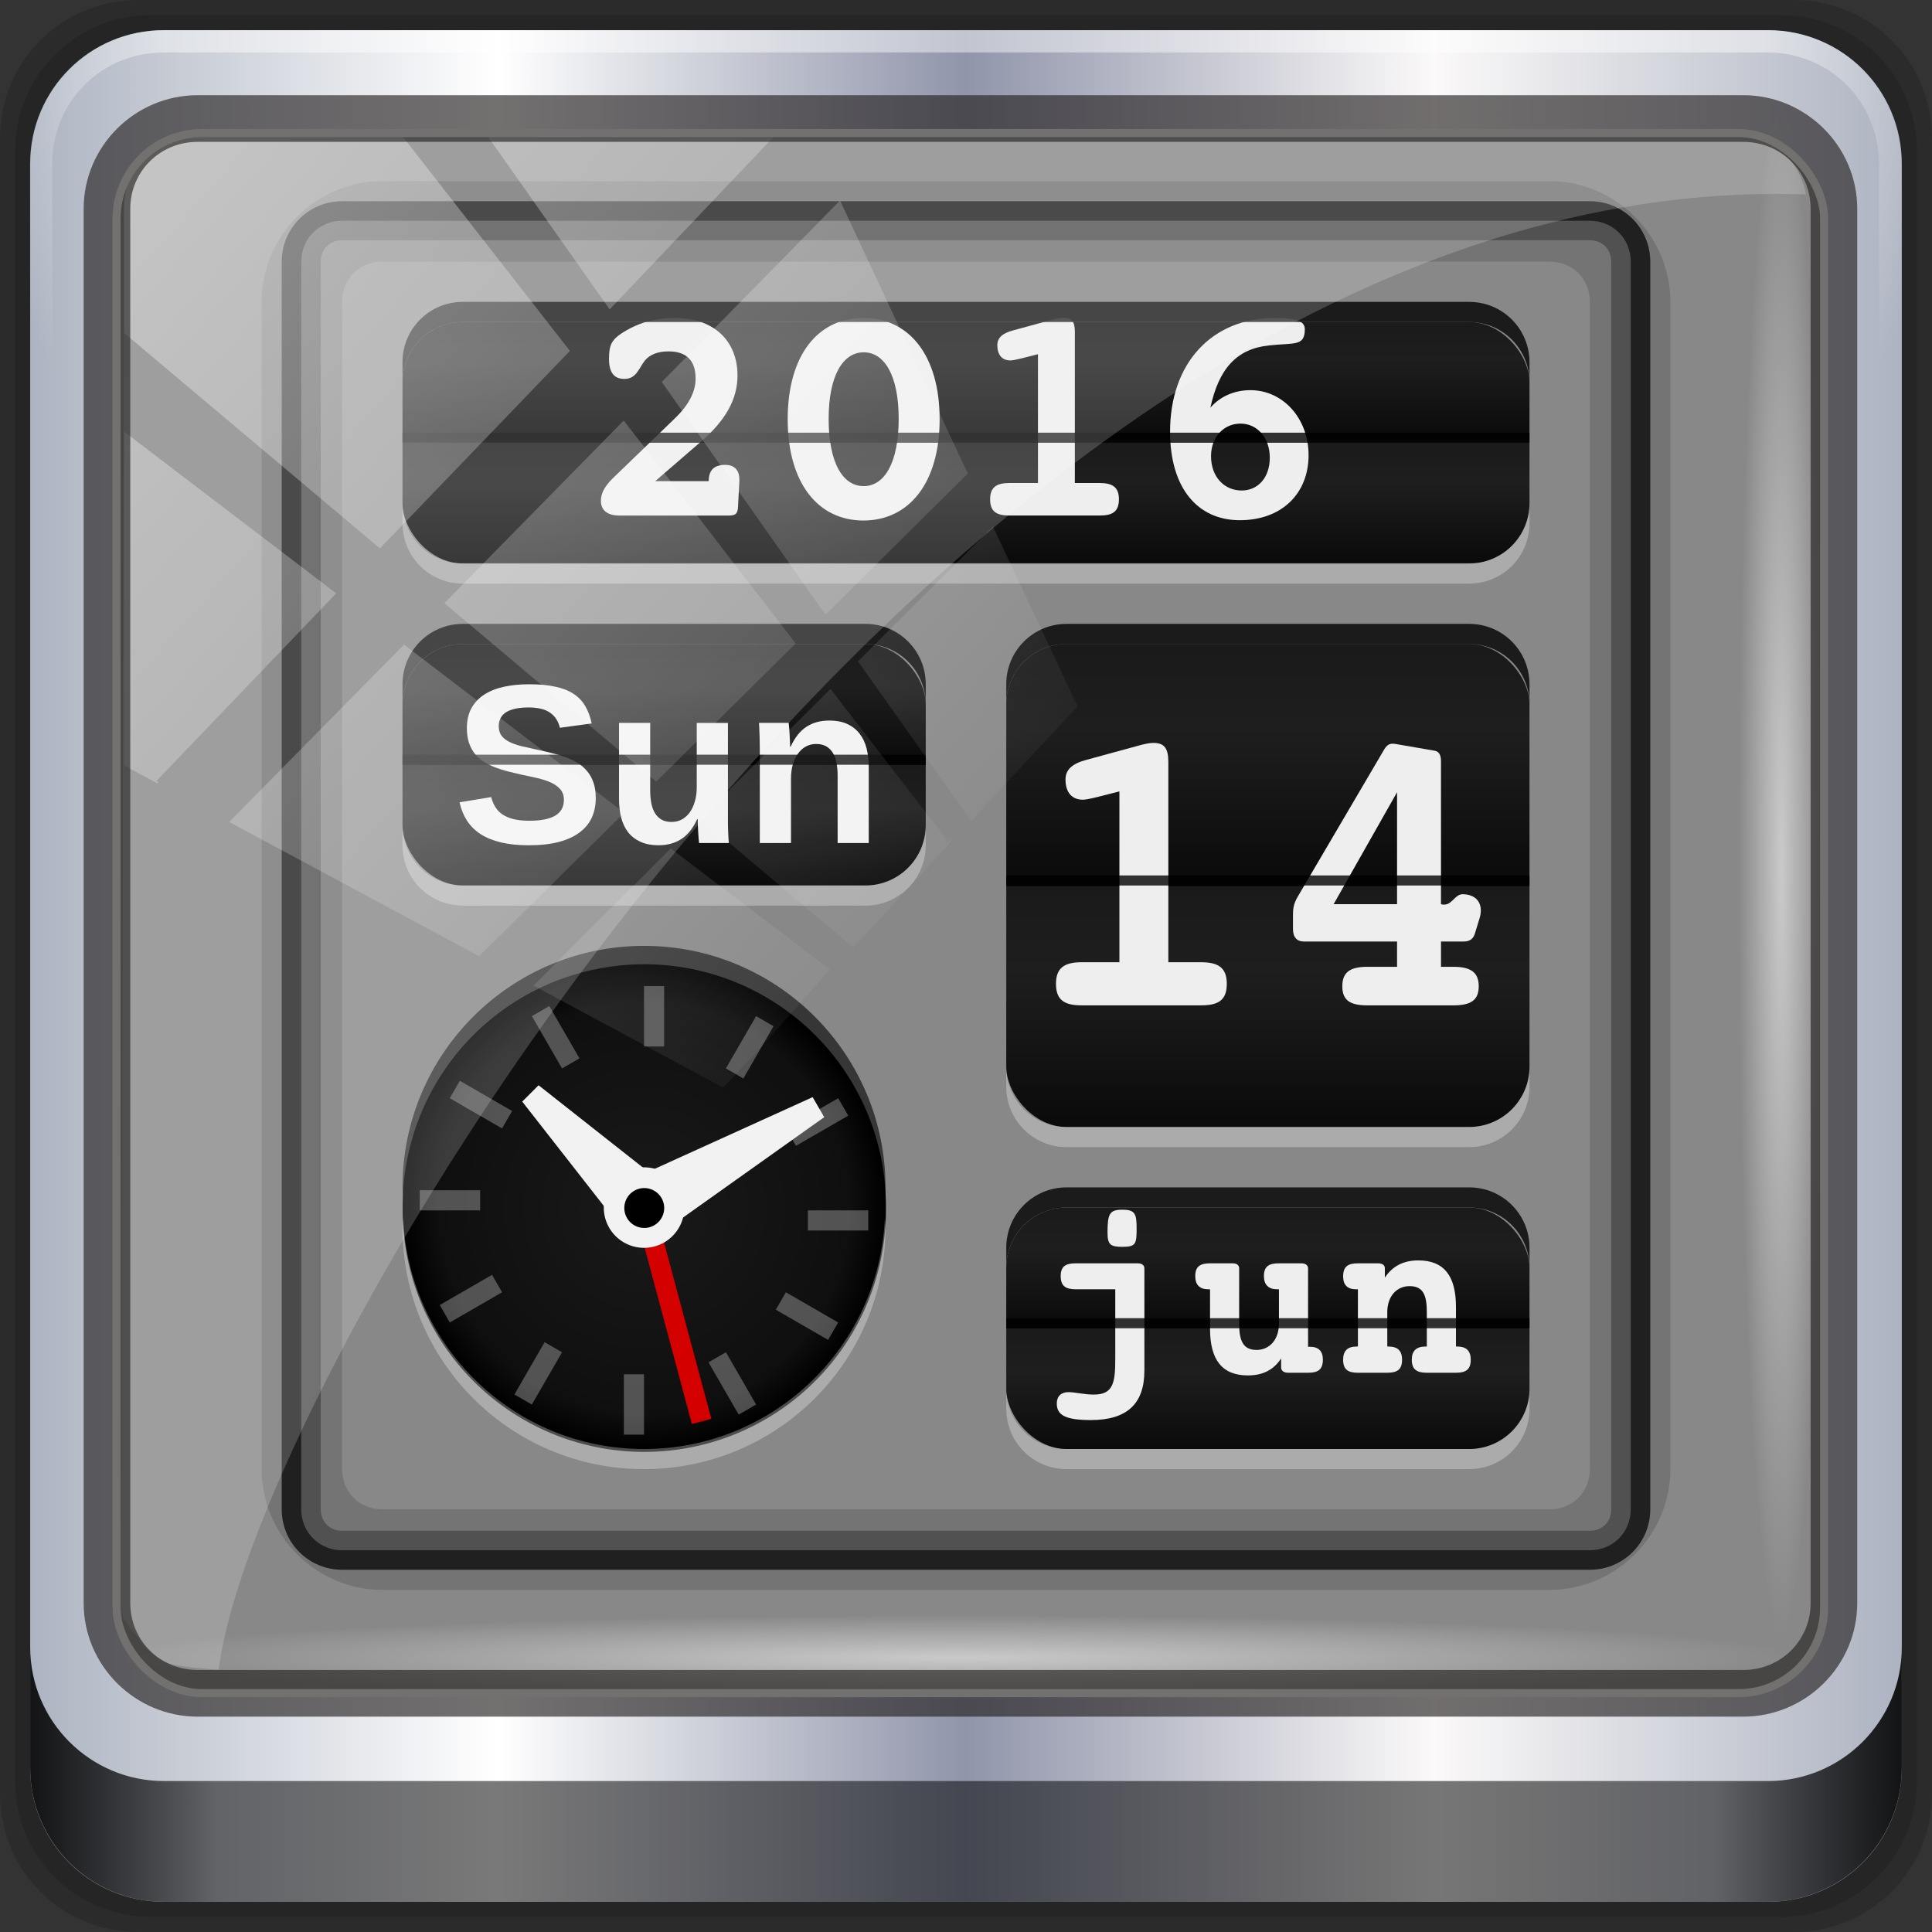 <?xml version="1.0" encoding="UTF-8" standalone="no"?>
<!-- Created with Inkscape (http://www.inkscape.org/) -->

<svg
   xmlns:dc="http://purl.org/dc/elements/1.1/"
   xmlns:cc="http://creativecommons.org/ns#"
   xmlns:rdf="http://www.w3.org/1999/02/22-rdf-syntax-ns#"
   xmlns:svg="http://www.w3.org/2000/svg"
   xmlns="http://www.w3.org/2000/svg"
   xmlns:xlink="http://www.w3.org/1999/xlink"
   xmlns:sodipodi="http://sodipodi.sourceforge.net/DTD/sodipodi-0.dtd"
   xmlns:inkscape="http://www.inkscape.org/namespaces/inkscape"
   version="1.0"
   width="96"
   height="96"
   id="svg2408"
   inkscape:version="0.48.5 r10040"
   sodipodi:docname="cs-date-time.svg">
  <rect width="100%" height="100%" fill="#333333" stroke="none"/>
  <sodipodi:namedview
     pagecolor="#ffffff"
     bordercolor="#666666"
     borderopacity="1"
     objecttolerance="10"
     gridtolerance="10"
     guidetolerance="10"
     inkscape:pageopacity="0"
     inkscape:pageshadow="2"
     inkscape:window-width="1280"
     inkscape:window-height="964"
     id="namedview130"
     showgrid="false"
     inkscape:zoom="3.5914714"
     inkscape:cx="-24.71163"
     inkscape:cy="47.791172"
     inkscape:window-x="0"
     inkscape:window-y="0"
     inkscape:window-maximized="1"
     inkscape:current-layer="g7390" />
  <defs
     id="defs2410">
    <linearGradient
       id="linearGradient3741">
      <stop
         id="stop3743"
         style="stop-color:#1a1a1a;stop-opacity:1"
         offset="0" />
      <stop
         id="stop3749"
         style="stop-color:#0f0f0f;stop-opacity:1"
         offset="0.85" />
      <stop
         id="stop3745"
         style="stop-color:#000000;stop-opacity:1"
         offset="1" />
    </linearGradient>
    <linearGradient
       id="linearGradient3703">
      <stop
         id="stop3705"
         style="stop-color:#1a1a1a;stop-opacity:1"
         offset="0" />
      <stop
         id="stop3711"
         style="stop-color:#1e1e1e;stop-opacity:1"
         offset="0.35" />
      <stop
         id="stop3707"
         style="stop-color:#0a0a0a;stop-opacity:1"
         offset="1" />
    </linearGradient>
    <linearGradient
       id="linearGradient3224">
      <stop
         id="stop3226"
         style="stop-color:#282828;stop-opacity:1"
         offset="0" />
      <stop
         id="stop3228"
         style="stop-color:#464646;stop-opacity:1"
         offset="1" />
    </linearGradient>
    <linearGradient
       id="linearGradient3465">
      <stop
         id="stop3467"
         style="stop-color:#919191;stop-opacity:1"
         offset="0" />
      <stop
         id="stop3469"
         style="stop-color:#fdfdfd;stop-opacity:1"
         offset="1" />
    </linearGradient>
    <linearGradient
       id="linearGradient3187">
      <stop
         id="stop3189"
         style="stop-color:#b4b4b4;stop-opacity:1"
         offset="0" />
      <stop
         id="stop3191"
         style="stop-color:#e6e6e6;stop-opacity:1"
         offset="1" />
    </linearGradient>
    <linearGradient
       x1="45.448"
       y1="92.54"
       x2="45.448"
       y2="7.017"
       id="ButtonShadow"
       gradientUnits="userSpaceOnUse"
       gradientTransform="scale(1.006,0.994)">
      <stop
         id="stop3750"
         style="stop-color:#000000;stop-opacity:1"
         offset="0" />
      <stop
         id="stop3752"
         style="stop-color:#000000;stop-opacity:0.588"
         offset="1" />
    </linearGradient>
    <linearGradient
       id="linearGradient3737">
      <stop
         id="stop3739"
         style="stop-color:#ffffff;stop-opacity:1"
         offset="0" />
      <stop
         id="stop3741"
         style="stop-color:#ffffff;stop-opacity:0"
         offset="1" />
    </linearGradient>
    <filter
       color-interpolation-filters="sRGB"
       id="filter3174">
      <feGaussianBlur
         id="feGaussianBlur3176"
         stdDeviation="1.71" />
    </filter>
    <linearGradient
       x1="36.357"
       y1="6"
       x2="36.357"
       y2="63.893"
       id="linearGradient3188"
       xlink:href="#linearGradient3737"
       gradientUnits="userSpaceOnUse" />
    <linearGradient
       x1="48"
       y1="90"
       x2="48"
       y2="5.988"
       id="linearGradient3427"
       xlink:href="#linearGradient3187"
       gradientUnits="userSpaceOnUse" />
    <linearGradient
       x1="43.179"
       y1="13"
       x2="43.179"
       y2="83.295"
       id="linearGradient3279"
       xlink:href="#linearGradient3465"
       gradientUnits="userSpaceOnUse"
       gradientTransform="matrix(1.029,0,0,1.029,-1.412,-1.412)" />
    <linearGradient
       id="linearGradient3737-7">
      <stop
         id="stop3739-2"
         style="stop-color:#ffffff;stop-opacity:1"
         offset="0" />
      <stop
         id="stop3741-7"
         style="stop-color:#ffffff;stop-opacity:0"
         offset="1" />
    </linearGradient>
    <radialGradient
       cx="48"
       cy="90.172"
       r="42"
       fx="48"
       fy="90.172"
       id="radialGradient2874"
       xlink:href="#linearGradient3737-7"
       gradientUnits="userSpaceOnUse"
       gradientTransform="matrix(1.157,0,0,0.996,-7.551,0.197)" />
    <linearGradient
       id="linearGradient3737-4">
      <stop
         id="stop3739-8"
         style="stop-color:#ffffff;stop-opacity:1"
         offset="0" />
      <stop
         id="stop3741-71"
         style="stop-color:#ffffff;stop-opacity:0"
         offset="1" />
    </linearGradient>
    <clipPath
       id="clipPath3613">
      <rect
         width="84"
         height="84"
         rx="6"
         ry="6"
         x="6"
         y="6"
         id="rect3615"
         style="fill:#ffffff;fill-opacity:1;fill-rule:nonzero;stroke:none" />
    </clipPath>
    <filter
       x="-0.192"
       y="-0.192"
       width="1.384"
       height="1.384"
       color-interpolation-filters="sRGB"
       id="filter3794">
      <feGaussianBlur
         id="feGaussianBlur3796"
         stdDeviation="5.28" />
    </filter>
    <linearGradient
       x1="48"
       y1="20.221"
       x2="48"
       y2="138.661"
       id="linearGradient2908"
       xlink:href="#linearGradient3737-4"
       gradientUnits="userSpaceOnUse" />
    <linearGradient
       x1="39.286"
       y1="19.75"
       x2="39.286"
       y2="25.849"
       id="linearGradient3709"
       xlink:href="#linearGradient3703"
       gradientUnits="userSpaceOnUse"
       spreadMethod="repeat" />
    <linearGradient
       x1="31.607"
       y1="35.929"
       x2="31.607"
       y2="42.015"
       id="linearGradient3719"
       xlink:href="#linearGradient3703"
       gradientUnits="userSpaceOnUse"
       spreadMethod="repeat" />
    <linearGradient
       x1="31.607"
       y1="35.929"
       x2="31.607"
       y2="42.015"
       id="linearGradient3723"
       xlink:href="#linearGradient3703"
       gradientUnits="userSpaceOnUse"
       gradientTransform="translate(30,28)"
       spreadMethod="repeat" />
    <linearGradient
       x1="61.786"
       y1="36.036"
       x2="61.786"
       y2="48.042"
       id="linearGradient3731"
       xlink:href="#linearGradient3703"
       gradientUnits="userSpaceOnUse"
       spreadMethod="repeat" />
    <radialGradient
       cx="32.411"
       cy="65.732"
       r="12.054"
       fx="32.411"
       fy="65.732"
       id="radialGradient3747"
       xlink:href="#linearGradient3741"
       gradientUnits="userSpaceOnUse" />
    <linearGradient
       x1="44.759"
       y1="82.363"
       x2="44.759"
       y2="13.924"
       id="linearGradient3895"
       xlink:href="#linearGradient3224"
       gradientUnits="userSpaceOnUse"
       gradientTransform="translate(14.757,-22.832)" />
    <linearGradient
       x1="45.448"
       y1="92.54"
       x2="45.448"
       y2="7.017"
       id="ButtonShadow-0"
       gradientUnits="userSpaceOnUse"
       gradientTransform="matrix(1.006,0,0,0.994,100,0)">
      <stop
         id="stop3750-8"
         style="stop-color:#000000;stop-opacity:1"
         offset="0" />
      <stop
         id="stop3752-5"
         style="stop-color:#000000;stop-opacity:0.588"
         offset="1" />
    </linearGradient>
    <linearGradient
       x1="32.251"
       y1="6.132"
       x2="32.251"
       y2="90.239"
       id="linearGradient3780"
       xlink:href="#ButtonShadow-0"
       gradientUnits="userSpaceOnUse"
       gradientTransform="matrix(1.024,0,0,1.012,-1.143,-98.071)" />
    <linearGradient
       x1="32.251"
       y1="6.132"
       x2="32.251"
       y2="90.239"
       id="linearGradient3772"
       xlink:href="#ButtonShadow-0"
       gradientUnits="userSpaceOnUse"
       gradientTransform="matrix(1.024,0,0,1.012,-1.143,-98.071)" />
    <linearGradient
       x1="32.251"
       y1="6.132"
       x2="32.251"
       y2="90.239"
       id="linearGradient3725"
       xlink:href="#ButtonShadow-0"
       gradientUnits="userSpaceOnUse"
       gradientTransform="matrix(1.024,0,0,1.012,-1.143,-98.071)" />
    <linearGradient
       x1="32.251"
       y1="6.132"
       x2="32.251"
       y2="90.239"
       id="linearGradient3721"
       xlink:href="#ButtonShadow-0"
       gradientUnits="userSpaceOnUse"
       gradientTransform="translate(0,-97)" />
    <linearGradient
       x1="32.251"
       y1="6.132"
       x2="32.251"
       y2="90.239"
       id="linearGradient3173"
       xlink:href="#ButtonShadow-0"
       gradientUnits="userSpaceOnUse"
       gradientTransform="matrix(1.024,0,0,1.012,-1.143,-98.071)" />
    <radialGradient
       r="2.614"
       fy="46.454"
       fx="55.598"
       cy="46.454"
       cx="55.598"
       gradientTransform="matrix(0.395,-0.13,0.503,1.526,6.382,-26.002)"
       gradientUnits="userSpaceOnUse"
       id="radialGradient4097"
       xlink:href="#linearGradient3756-3"
       inkscape:collect="always" />
    <radialGradient
       r="2.614"
       fy="46.454"
       fx="55.598"
       cy="46.454"
       cx="55.598"
       gradientTransform="matrix(0.95,-0.313,1.21,3.668,-53.397,-103.875)"
       gradientUnits="userSpaceOnUse"
       id="radialGradient4095"
       xlink:href="#linearGradient3756-3"
       inkscape:collect="always" />
    <linearGradient
       y2="22.683"
       x2="41.864"
       y1="71.088"
       x1="41.646"
       gradientUnits="userSpaceOnUse"
       id="linearGradient4093"
       xlink:href="#linearGradient3744-1"
       inkscape:collect="always" />
    <linearGradient
       y2="46.271"
       x2="48.353"
       y1="24.342"
       x1="48.353"
       gradientUnits="userSpaceOnUse"
       id="linearGradient4091"
       xlink:href="#linearGradient3782-2"
       inkscape:collect="always" />
    <radialGradient
       r="16"
       fy="58.667"
       fx="48"
       cy="58.667"
       cx="48"
       gradientTransform="matrix(1,0,0,1.5,0,-24)"
       gradientUnits="userSpaceOnUse"
       id="radialGradient4089"
       xlink:href="#linearGradient3717-1"
       inkscape:collect="always" />
    <linearGradient
       y2="26"
       x2="52"
       y1="73"
       x1="51"
       gradientUnits="userSpaceOnUse"
       id="linearGradient4087"
       xlink:href="#linearGradient3692-9"
       inkscape:collect="always" />
    <linearGradient
       y2="24"
       x2="47"
       y1="74"
       x1="47"
       gradientUnits="userSpaceOnUse"
       id="linearGradient4085"
       xlink:href="#linearGradient3692-9"
       inkscape:collect="always" />
    <linearGradient
       y2="22.99"
       x2="49"
       y1="75"
       x1="49"
       gradientUnits="userSpaceOnUse"
       id="linearGradient4083"
       xlink:href="#linearGradient3692-9"
       inkscape:collect="always" />
    <linearGradient
       inkscape:collect="always"
       xlink:href="#linearGradient3692-9"
       id="linearGradient3963"
       gradientUnits="userSpaceOnUse"
       x1="51"
       y1="73"
       x2="52"
       y2="26" />
    <linearGradient
       id="linearGradient3942">
      <stop
         offset="0"
         style="stop-color:#000000;stop-opacity:1"
         id="stop3944" />
      <stop
         offset="1"
         style="stop-color:#000000;stop-opacity:0"
         id="stop3946" />
    </linearGradient>
    <linearGradient
       gradientUnits="userSpaceOnUse"
       xlink:href="#linearGradient3692-9"
       id="linearGradient3715-4"
       y2="26"
       x2="52"
       y1="73"
       x1="51" />
    <linearGradient
       id="linearGradient3935">
      <stop
         offset="0"
         style="stop-color:#000000;stop-opacity:1"
         id="stop3937" />
      <stop
         offset="1"
         style="stop-color:#000000;stop-opacity:0"
         id="stop3939" />
    </linearGradient>
    <linearGradient
       gradientUnits="userSpaceOnUse"
       xlink:href="#linearGradient3692-9"
       id="linearGradient3707-0"
       y2="24"
       x2="47"
       y1="74"
       x1="47" />
    <linearGradient
       id="linearGradient3692-9">
      <stop
         offset="0"
         style="stop-color:#000000;stop-opacity:1"
         id="stop3694-1" />
      <stop
         offset="1"
         style="stop-color:#000000;stop-opacity:0"
         id="stop3696-5" />
    </linearGradient>
    <linearGradient
       gradientUnits="userSpaceOnUse"
       xlink:href="#linearGradient3692-9"
       id="linearGradient3698-0"
       y2="22.99"
       x2="49"
       y1="75"
       x1="49" />
    <linearGradient
       id="linearGradient3924">
      <stop
         offset="0"
         style="stop-color:#ffffff;stop-opacity:1"
         id="stop3926" />
      <stop
         offset="1"
         style="stop-color:#ffffff;stop-opacity:0"
         id="stop3928" />
    </linearGradient>
    <radialGradient
       r="2.614"
       fy="46.454"
       fx="55.598"
       cy="46.454"
       cx="55.598"
       gradientTransform="matrix(0.395,-0.13,0.503,1.526,6.382,-26.002)"
       gradientUnits="userSpaceOnUse"
       id="radialGradient3895-1"
       xlink:href="#linearGradient3756-3"
       inkscape:collect="always" />
    <linearGradient
       id="linearGradient3756-3">
      <stop
         offset="0"
         style="stop-color:#ffffff;stop-opacity:1"
         id="stop3758-3" />
      <stop
         offset="1"
         style="stop-color:#ffffff;stop-opacity:0"
         id="stop3760-8" />
    </linearGradient>
    <radialGradient
       r="2.614"
       fy="46.454"
       fx="55.598"
       cy="46.454"
       cx="55.598"
       gradientTransform="matrix(0.95,-0.313,1.21,3.668,-53.397,-103.875)"
       gradientUnits="userSpaceOnUse"
       id="radialGradient3893-1"
       xlink:href="#linearGradient3756-3"
       inkscape:collect="always" />
    <linearGradient
       id="linearGradient3744-1">
      <stop
         offset="0"
         style="stop-color:#ffffff;stop-opacity:1"
         id="stop3746-6" />
      <stop
         offset="1"
         style="stop-color:#ffffff;stop-opacity:0"
         id="stop3748-5" />
    </linearGradient>
    <linearGradient
       y2="22.683"
       x2="41.864"
       y1="71.088"
       x1="41.646"
       gradientUnits="userSpaceOnUse"
       id="linearGradient3891-2"
       xlink:href="#linearGradient3744-1"
       inkscape:collect="always" />
    <linearGradient
       id="linearGradient3782-2">
      <stop
         offset="0"
         style="stop-color:#697c84;stop-opacity:1"
         id="stop3784-6" />
      <stop
         offset="1"
         style="stop-color:#697c84;stop-opacity:0"
         id="stop3786-0" />
    </linearGradient>
    <linearGradient
       y2="46.271"
       x2="48.353"
       y1="24.342"
       x1="48.353"
       gradientUnits="userSpaceOnUse"
       id="linearGradient3889-7"
       xlink:href="#linearGradient3782-2"
       inkscape:collect="always" />
    <linearGradient
       id="linearGradient3717-1">
      <stop
         offset="0"
         style="stop-color:#ffffff;stop-opacity:1"
         id="stop3719-4" />
      <stop
         offset="1"
         style="stop-color:#93a3aa;stop-opacity:1"
         id="stop3721-0" />
    </linearGradient>
    <radialGradient
       r="16"
       fy="58.667"
       fx="48"
       cy="58.667"
       cx="48"
       gradientTransform="matrix(1,0,0,1.5,0,-24)"
       gradientUnits="userSpaceOnUse"
       id="radialGradient3887-6"
       xlink:href="#linearGradient3717-1"
       inkscape:collect="always" />
    <radialGradient
       r="2.614"
       fy="46.454"
       fx="55.598"
       cy="46.454"
       cx="55.598"
       gradientTransform="matrix(0.395,-0.13,0.503,1.526,6.382,-26.002)"
       gradientUnits="userSpaceOnUse"
       id="radialGradient3895"
       xlink:href="#linearGradient3756"
       inkscape:collect="always" />
    <radialGradient
       r="2.614"
       fy="46.454"
       fx="55.598"
       cy="46.454"
       cx="55.598"
       gradientTransform="matrix(0.95,-0.313,1.21,3.668,-53.397,-103.875)"
       gradientUnits="userSpaceOnUse"
       id="radialGradient3893"
       xlink:href="#linearGradient3756"
       inkscape:collect="always" />
    <linearGradient
       y2="22.683"
       x2="41.864"
       y1="71.088"
       x1="41.646"
       gradientUnits="userSpaceOnUse"
       id="linearGradient3891"
       xlink:href="#linearGradient3744"
       inkscape:collect="always" />
    <linearGradient
       y2="46.271"
       x2="48.353"
       y1="24.342"
       x1="48.353"
       gradientUnits="userSpaceOnUse"
       id="linearGradient3889"
       xlink:href="#linearGradient3782"
       inkscape:collect="always" />
    <radialGradient
       r="16"
       fy="58.667"
       fx="48"
       cy="58.667"
       cx="48"
       gradientTransform="matrix(1,0,0,1.5,0,-24)"
       gradientUnits="userSpaceOnUse"
       id="radialGradient3887"
       xlink:href="#linearGradient3717"
       inkscape:collect="always" />
    <linearGradient
       y2="7.017"
       x2="45.448"
       y1="92.54"
       x1="45.448"
       gradientTransform="scale(1.006,0.994)"
       gradientUnits="userSpaceOnUse"
       id="linearGradient3839"
       xlink:href="#ButtonShadow-62"
       inkscape:collect="always" />
    <linearGradient
       y2="14.514"
       x2="50.528"
       y1="-28.642"
       x1="2.771"
       gradientUnits="userSpaceOnUse"
       id="linearGradient3837"
       xlink:href="#linearGradient4213-7"
       inkscape:collect="always" />
    <linearGradient
       y2="7.017"
       x2="45.448"
       y1="92.54"
       x1="45.448"
       gradientTransform="scale(1.006,0.994)"
       gradientUnits="userSpaceOnUse"
       id="linearGradient3835"
       xlink:href="#ButtonShadow-1"
       inkscape:collect="always" />
    <radialGradient
       r="43.199"
       fy="44.893"
       fx="13.948"
       cy="44.893"
       cx="13.948"
       gradientTransform="matrix(0.888,0,0,0.049,16.069,-98.752)"
       gradientUnits="userSpaceOnUse"
       id="radialGradient3833"
       xlink:href="#linearGradient4133"
       inkscape:collect="always" />
    <radialGradient
       r="43.199"
       fy="44.893"
       fx="13.948"
       cy="44.893"
       cx="13.948"
       gradientTransform="matrix(0.975,0,0,0.049,41.943,65.501)"
       gradientUnits="userSpaceOnUse"
       id="radialGradient3831"
       xlink:href="#linearGradient4133"
       inkscape:collect="always" />
    <linearGradient
       y2="88.172"
       x2="94.5"
       y1="88.172"
       x1="1.5"
       gradientTransform="translate(8.044,-14.666)"
       gradientUnits="userSpaceOnUse"
       id="linearGradient3829"
       xlink:href="#linearGradient3832-0-6-1-1"
       inkscape:collect="always" />
    <radialGradient
       r="42"
       fy="-27"
       fx="48"
       cy="-27"
       cx="48"
       gradientTransform="matrix(-1.072,0,0,-0.875,199.464,-19.126)"
       gradientUnits="userSpaceOnUse"
       id="radialGradient3827"
       xlink:href="#linearGradient4091-0-3-0-7"
       inkscape:collect="always" />
    <linearGradient
       y2="47"
       x2="90"
       y1="47"
       x1="6"
       gradientTransform="matrix(1.107,0,0,1.107,2.901,-18.701)"
       gradientUnits="userSpaceOnUse"
       id="linearGradient3825"
       xlink:href="#linearGradient6139-0"
       inkscape:collect="always" />
    <linearGradient
       id="linearGradient4208">
      <stop
         id="stop4210"
         style="stop-color:#f3840c;stop-opacity:1"
         offset="0" />
      <stop
         id="stop4212"
         style="stop-color:#f2b80c;stop-opacity:1"
         offset="1" />
    </linearGradient>
    <linearGradient
       id="linearGradient4084">
      <stop
         id="stop4086"
         style="stop-color:#537d6b;stop-opacity:1"
         offset="0" />
      <stop
         id="stop4088"
         style="stop-color:#92bbaa;stop-opacity:1"
         offset="1" />
    </linearGradient>
    <linearGradient
       x1="45.448"
       y1="92.54"
       x2="45.448"
       y2="7.017"
       id="ButtonShadow-62"
       gradientUnits="userSpaceOnUse"
       gradientTransform="scale(1.006,0.994)">
      <stop
         id="stop3750-6"
         style="stop-color:#000000;stop-opacity:1"
         offset="0" />
      <stop
         id="stop3752-8"
         style="stop-color:#000000;stop-opacity:0.588"
         offset="1" />
    </linearGradient>
    <linearGradient
       id="linearGradient3737-5">
      <stop
         id="stop3739-0"
         style="stop-color:#ffffff;stop-opacity:1"
         offset="0" />
      <stop
         id="stop3741-8"
         style="stop-color:#ffffff;stop-opacity:0"
         offset="1" />
    </linearGradient>
    <filter
       color-interpolation-filters="sRGB"
       id="filter3174-36">
      <feGaussianBlur
         id="feGaussianBlur3176-3"
         stdDeviation="1.71" />
    </filter>
    <linearGradient
       x1="36.357"
       y1="6"
       x2="36.357"
       y2="63.893"
       id="linearGradient3188-8"
       xlink:href="#linearGradient3737-5"
       gradientUnits="userSpaceOnUse" />
    <filter
       x="-0.192"
       y="-0.192"
       width="1.384"
       height="1.384"
       color-interpolation-filters="sRGB"
       id="filter3794-5">
      <feGaussianBlur
         id="feGaussianBlur3796-5"
         stdDeviation="5.28" />
    </filter>
    <linearGradient
       x1="48"
       y1="20.221"
       x2="48"
       y2="138.661"
       id="linearGradient3613-7"
       xlink:href="#linearGradient3737-5"
       gradientUnits="userSpaceOnUse" />
    <radialGradient
       cx="48"
       cy="90.172"
       r="42"
       fx="48"
       fy="90.172"
       id="radialGradient3619-8"
       xlink:href="#linearGradient3737-5"
       gradientUnits="userSpaceOnUse"
       gradientTransform="matrix(1.157,0,0,0.996,-7.551,0.197)" />
    <clipPath
       id="clipPath3613-7">
      <rect
         width="84"
         height="84"
         rx="6"
         ry="6"
         x="6"
         y="6"
         id="rect3615-9"
         style="fill:#ffffff;fill-opacity:1;fill-rule:nonzero;stroke:none" />
    </clipPath>
    <linearGradient
       id="linearGradient556">
      <stop
         id="stop557"
         style="stop-color:#ffffff;stop-opacity:1"
         offset="0" />
      <stop
         id="stop558"
         style="stop-color:#8f8f8f;stop-opacity:1"
         offset="1" />
    </linearGradient>
    <linearGradient
       id="linearGradient561">
      <stop
         id="stop562"
         style="stop-color:#72a6db;stop-opacity:1"
         offset="0" />
      <stop
         id="stop563"
         style="stop-color:#4974aa;stop-opacity:1"
         offset="1" />
    </linearGradient>
    <linearGradient
       id="linearGradient635">
      <stop
         id="stop636"
         style="stop-color:#ffffff;stop-opacity:1"
         offset="0" />
      <stop
         id="stop637"
         style="stop-color:#ffffff;stop-opacity:0.176"
         offset="1" />
    </linearGradient>
    <linearGradient
       id="linearGradient564">
      <stop
         id="stop565"
         style="stop-color:#3278c6;stop-opacity:1"
         offset="0" />
      <stop
         id="stop566"
         style="stop-color:#264980;stop-opacity:1"
         offset="1" />
    </linearGradient>
    <linearGradient
       id="linearGradient604">
      <stop
         id="stop605"
         style="stop-color:#000000;stop-opacity:0.239"
         offset="0" />
      <stop
         id="stop606"
         style="stop-color:#000000;stop-opacity:0"
         offset="1" />
    </linearGradient>
    <linearGradient
       id="linearGradient641">
      <stop
         id="stop642"
         style="stop-color:#000000;stop-opacity:0.416"
         offset="0" />
      <stop
         id="stop643"
         style="stop-color:#000000;stop-opacity:0"
         offset="1" />
    </linearGradient>
    <radialGradient
       cx="24.218"
       cy="13.492"
       r="10.214"
       fx="24.218"
       fy="13.492"
       id="radialGradient4058"
       xlink:href="#linearGradient556"
       gradientUnits="userSpaceOnUse"
       gradientTransform="scale(0.888,1.127)"
       spreadMethod="pad" />
    <radialGradient
       cx="31.638"
       cy="4.291"
       r="6.114"
       fx="31.638"
       fy="4.291"
       id="radialGradient4060"
       xlink:href="#linearGradient561"
       gradientUnits="userSpaceOnUse"
       gradientTransform="scale(1.061,0.942)"
       spreadMethod="pad" />
    <linearGradient
       x1="66.897"
       y1="9.709"
       x2="68.417"
       y2="18.199"
       id="linearGradient4062"
       xlink:href="#linearGradient561"
       gradientUnits="userSpaceOnUse"
       gradientTransform="scale(0.578,1.73)"
       spreadMethod="pad" />
    <linearGradient
       x1="42.008"
       y1="5.456"
       x2="56.889"
       y2="14.642"
       id="linearGradient4064"
       xlink:href="#linearGradient635"
       gradientUnits="userSpaceOnUse"
       gradientTransform="scale(0.653,1.531)"
       spreadMethod="pad" />
    <radialGradient
       cx="15.486"
       cy="16.135"
       r="27.532"
       fx="15.486"
       fy="16.135"
       id="radialGradient4066"
       xlink:href="#linearGradient564"
       gradientUnits="userSpaceOnUse"
       gradientTransform="scale(0.993,1.007)"
       spreadMethod="pad" />
    <linearGradient
       x1="40.971"
       y1="41.885"
       x2="23.981"
       y2="21.709"
       id="linearGradient4068"
       xlink:href="#linearGradient604"
       gradientUnits="userSpaceOnUse"
       gradientTransform="scale(0.993,1.007)"
       spreadMethod="pad" />
    <radialGradient
       cx="56.925"
       cy="25.591"
       r="5.343"
       fx="56.925"
       fy="25.591"
       id="radialGradient4070"
       xlink:href="#linearGradient561"
       gradientUnits="userSpaceOnUse"
       gradientTransform="scale(1.122,0.891)"
       spreadMethod="pad" />
    <linearGradient
       x1="25.033"
       y1="15.336"
       x2="25.338"
       y2="24.687"
       id="linearGradient4072"
       xlink:href="#linearGradient635"
       gradientUnits="userSpaceOnUse"
       gradientTransform="scale(0.96,1.042)"
       spreadMethod="pad" />
    <linearGradient
       x1="27.607"
       y1="16.387"
       x2="28.115"
       y2="24.093"
       id="linearGradient4074"
       xlink:href="#linearGradient556"
       gradientUnits="userSpaceOnUse"
       gradientTransform="scale(0.888,1.127)"
       spreadMethod="pad" />
    <radialGradient
       cx="32.369"
       cy="3.356"
       r="6.057"
       fx="32.369"
       fy="3.356"
       id="radialGradient4076"
       xlink:href="#linearGradient561"
       gradientUnits="userSpaceOnUse"
       gradientTransform="scale(1.04,0.961)"
       spreadMethod="pad" />
    <linearGradient
       x1="36.83"
       y1="47.909"
       x2="37.26"
       y2="54.864"
       id="linearGradient4078"
       xlink:href="#linearGradient561"
       gradientUnits="userSpaceOnUse"
       gradientTransform="scale(1.517,0.659)"
       spreadMethod="pad" />
    <linearGradient
       x1="29.954"
       y1="68.697"
       x2="30.472"
       y2="63.224"
       id="linearGradient4080"
       xlink:href="#linearGradient641"
       gradientUnits="userSpaceOnUse"
       gradientTransform="scale(1.847,0.541)"
       spreadMethod="pad" />
    <linearGradient
       x1="29.049"
       y1="63.282"
       x2="29.396"
       y2="68.898"
       id="linearGradient4082"
       xlink:href="#linearGradient561"
       gradientUnits="userSpaceOnUse"
       gradientTransform="scale(1.926,0.519)"
       spreadMethod="pad" />
    <linearGradient
       x1="48"
       y1="6"
       x2="48"
       y2="109.107"
       id="linearGradient4152"
       xlink:href="#linearGradient3737-5"
       gradientUnits="userSpaceOnUse" />
    <linearGradient
       x1="48"
       y1="90"
       x2="48"
       y2="5.988"
       id="linearGradient4206"
       xlink:href="#linearGradient4084"
       gradientUnits="userSpaceOnUse" />
    <linearGradient
       x1="48"
       y1="90"
       x2="48"
       y2="5.988"
       id="linearGradient4214"
       xlink:href="#linearGradient4208"
       gradientUnits="userSpaceOnUse" />
    <linearGradient
       x1="45.448"
       y1="92.54"
       x2="45.448"
       y2="7.017"
       id="ButtonShadow-0-0"
       gradientUnits="userSpaceOnUse"
       gradientTransform="matrix(1.006,0,0,0.994,100,0)">
      <stop
         id="stop3750-8-3"
         style="stop-color:#000000;stop-opacity:1"
         offset="0" />
      <stop
         id="stop3752-5-0"
         style="stop-color:#000000;stop-opacity:0.588"
         offset="1" />
    </linearGradient>
    <linearGradient
       x1="32.251"
       y1="6.132"
       x2="32.251"
       y2="90.239"
       id="linearGradient3780-3"
       xlink:href="#ButtonShadow-0-0"
       gradientUnits="userSpaceOnUse"
       gradientTransform="matrix(1.024,0,0,1.012,-1.143,-98.071)" />
    <linearGradient
       x1="32.251"
       y1="6.132"
       x2="32.251"
       y2="90.239"
       id="linearGradient3772-3"
       xlink:href="#ButtonShadow-0-0"
       gradientUnits="userSpaceOnUse"
       gradientTransform="matrix(1.024,0,0,1.012,-1.143,-98.071)" />
    <linearGradient
       x1="32.251"
       y1="6.132"
       x2="32.251"
       y2="90.239"
       id="linearGradient3725-4"
       xlink:href="#ButtonShadow-0-0"
       gradientUnits="userSpaceOnUse"
       gradientTransform="matrix(1.024,0,0,1.012,-1.143,-98.071)" />
    <linearGradient
       x1="32.251"
       y1="6.132"
       x2="32.251"
       y2="90.239"
       id="linearGradient3721-2"
       xlink:href="#ButtonShadow-0-0"
       gradientUnits="userSpaceOnUse"
       gradientTransform="translate(0,-97)" />
    <linearGradient
       x1="32.251"
       y1="6.132"
       x2="32.251"
       y2="90.239"
       id="linearGradient3059"
       xlink:href="#ButtonShadow-0-0"
       gradientUnits="userSpaceOnUse"
       gradientTransform="matrix(1.024,0,0,1.012,-1.143,-98.071)" />
    <linearGradient
       id="linearGradient4281-6-1">
      <stop
         id="stop4283-9-3"
         style="stop-color:#1e1e1e;stop-opacity:1"
         offset="0" />
      <stop
         id="stop4285-8-23"
         style="stop-color:#505050;stop-opacity:1"
         offset="1" />
    </linearGradient>
    <linearGradient
       x1="15.996"
       y1="47.996"
       x2="79.996"
       y2="47.996"
       id="linearGradient3299"
       xlink:href="#linearGradient4281-6-1"
       gradientUnits="userSpaceOnUse"
       gradientTransform="matrix(0,1,-1,0,70.996,0.004)" />
    <filter
       color-interpolation-filters="sRGB"
       id="filter3174-3">
      <feGaussianBlur
         id="feGaussianBlur3176-6"
         stdDeviation="1.71" />
    </filter>
    <linearGradient
       x1="45.448"
       y1="92.54"
       x2="45.448"
       y2="7.017"
       id="ButtonShadow-1"
       gradientUnits="userSpaceOnUse"
       gradientTransform="scale(1.006,0.994)">
      <stop
         id="stop3750-9"
         style="stop-color:#000000;stop-opacity:1"
         offset="0" />
      <stop
         id="stop3752-9"
         style="stop-color:#000000;stop-opacity:0.588"
         offset="1" />
    </linearGradient>
    <linearGradient
       id="linearGradient4281-6-7">
      <stop
         id="stop4283-9-0"
         style="stop-color:#1e1e1e;stop-opacity:1"
         offset="0" />
      <stop
         id="stop4285-8-2"
         style="stop-color:#505050;stop-opacity:1"
         offset="1" />
    </linearGradient>
    <linearGradient
       x1="48"
       y1="16"
       x2="48"
       y2="80"
       id="linearGradient4416"
       xlink:href="#linearGradient4281-6-7"
       gradientUnits="userSpaceOnUse" />
    <filter
       color-interpolation-filters="sRGB"
       id="filter3174-0">
      <feGaussianBlur
         id="feGaussianBlur3176-7"
         stdDeviation="1.71" />
    </filter>
    <linearGradient
       x1="45.448"
       y1="92.54"
       x2="45.448"
       y2="7.017"
       id="ButtonShadow-6"
       gradientUnits="userSpaceOnUse"
       gradientTransform="scale(1.006,0.994)">
      <stop
         id="stop3750-4"
         style="stop-color:#000000;stop-opacity:1"
         offset="0" />
      <stop
         id="stop3752-4"
         style="stop-color:#000000;stop-opacity:0.588"
         offset="1" />
    </linearGradient>
    <linearGradient
       y2="14.514"
       x2="50.528"
       y1="-28.642"
       x1="2.771"
       gradientUnits="userSpaceOnUse"
       id="linearGradient7466"
       xlink:href="#linearGradient4213-7"
       inkscape:collect="always" />
    <radialGradient
       r="43.199"
       fy="44.893"
       fx="13.948"
       cy="44.893"
       cx="13.948"
       gradientTransform="matrix(0.888,0,0,0.049,16.069,-98.752)"
       gradientUnits="userSpaceOnUse"
       id="radialGradient7464"
       xlink:href="#linearGradient4133"
       inkscape:collect="always" />
    <radialGradient
       r="43.199"
       fy="44.893"
       fx="13.948"
       cy="44.893"
       cx="13.948"
       gradientTransform="matrix(0.975,0,0,0.049,41.943,65.501)"
       gradientUnits="userSpaceOnUse"
       id="radialGradient7462"
       xlink:href="#linearGradient4133"
       inkscape:collect="always" />
    <linearGradient
       y2="88.172"
       x2="94.5"
       y1="88.172"
       x1="1.5"
       gradientTransform="translate(8.044,-14.666)"
       gradientUnits="userSpaceOnUse"
       id="linearGradient7460"
       xlink:href="#linearGradient3832-0-6-1-1"
       inkscape:collect="always" />
    <radialGradient
       r="42"
       fy="-27"
       fx="48"
       cy="-27"
       cx="48"
       gradientTransform="matrix(-1.072,0,0,-0.875,199.464,-19.126)"
       gradientUnits="userSpaceOnUse"
       id="radialGradient7430"
       xlink:href="#linearGradient4091-0-3-0-7"
       inkscape:collect="always" />
    <radialGradient
       r="41"
       fy="6.213"
       fx="158"
       cy="6.213"
       cx="158"
       gradientTransform="matrix(0,1.621,-2.038,0,65.295,-227.084)"
       gradientUnits="userSpaceOnUse"
       id="radialGradient7428"
       xlink:href="#linearGradient3888-8-4-8-6"
       inkscape:collect="always" />
    <linearGradient
       y2="47"
       x2="90"
       y1="47"
       x1="6"
       gradientTransform="matrix(1.107,0,0,1.107,2.901,-18.701)"
       gradientUnits="userSpaceOnUse"
       id="linearGradient7426"
       xlink:href="#linearGradient6139-0"
       inkscape:collect="always" />
    <linearGradient
       id="linearGradient6139-0">
      <stop
         id="stop6141-2"
         offset="0"
         style="stop-color:#adb4c1;stop-opacity:1;" />
      <stop
         style="stop-color:#ffffff;stop-opacity:1;"
         offset="0.25"
         id="stop6151-0" />
      <stop
         style="stop-color:#9095aa;stop-opacity:1;"
         offset="0.5"
         id="stop6147-1" />
      <stop
         id="stop6149-4"
         offset="0.75"
         style="stop-color:#fbf9f9;stop-opacity:1;" />
      <stop
         id="stop6143-4"
         offset="1"
         style="stop-color:#adb3c1;stop-opacity:1;" />
    </linearGradient>
    <linearGradient
       inkscape:collect="always"
       xlink:href="#linearGradient6139-0"
       id="linearGradient4071"
       gradientUnits="userSpaceOnUse"
       gradientTransform="matrix(1.107,0,0,1.107,2.901,-18.701)"
       x1="6"
       y1="47"
       x2="90"
       y2="47" />
    <linearGradient
       id="linearGradient4091-0-3-0-7">
      <stop
         style="stop-color:#ffffff;stop-opacity:1;"
         offset="0"
         id="stop4093-3-6-4-2" />
      <stop
         id="stop4099-6-1-8-3"
         offset="0.8"
         style="stop-color:#ffffff;stop-opacity:1;" />
      <stop
         style="stop-color:#ffffff;stop-opacity:0;"
         offset="1"
         id="stop4095-1-0-7-9" />
    </linearGradient>
    <radialGradient
       inkscape:collect="always"
       xlink:href="#linearGradient4091-0-3-0-7"
       id="radialGradient4075"
       gradientUnits="userSpaceOnUse"
       gradientTransform="matrix(-1.072,0,0,-0.875,199.464,-19.126)"
       cx="48"
       cy="-27"
       fx="48"
       fy="-27"
       r="42" />
    <linearGradient
       inkscape:collect="always"
       id="linearGradient3888-8-4-8-6">
      <stop
         style="stop-color:#ffffff;stop-opacity:1;"
         offset="0"
         id="stop3890-4-7-9-7" />
      <stop
         style="stop-color:#ffffff;stop-opacity:0;"
         offset="1"
         id="stop3892-5-8-2-7" />
    </linearGradient>
    <radialGradient
       inkscape:collect="always"
       xlink:href="#linearGradient3888-8-4-8-6"
       id="radialGradient4073"
       gradientUnits="userSpaceOnUse"
       gradientTransform="matrix(0,1.621,-2.038,0,160.664,-243.037)"
       cx="158"
       cy="6.213"
       fx="158"
       fy="6.213"
       r="41" />
    <linearGradient
       id="linearGradient7067">
      <stop
         id="stop7069"
         style="stop-color:#000000;stop-opacity:1"
         offset="0" />
      <stop
         id="stop7071"
         style="stop-color:#000000;stop-opacity:0"
         offset="1" />
    </linearGradient>
    <linearGradient
       y2="57.665"
       x2="127.416"
       y1="48.029"
       x1="47.998"
       gradientUnits="userSpaceOnUse"
       id="linearGradient6448-0"
       xlink:href="#linearGradient4047-2-9-1"
       inkscape:collect="always" />
    <linearGradient
       id="linearGradient7060">
      <stop
         id="stop7062"
         style="stop-color:#000000;stop-opacity:1"
         offset="0" />
      <stop
         id="stop7064"
         style="stop-color:#000000;stop-opacity:0"
         offset="1" />
    </linearGradient>
    <linearGradient
       y2="60.29"
       x2="127.052"
       y1="48.029"
       x1="47.997"
       gradientUnits="userSpaceOnUse"
       id="linearGradient6446-1"
       xlink:href="#linearGradient4047-2-9-1"
       inkscape:collect="always" />
    <linearGradient
       id="linearGradient7053">
      <stop
         id="stop7055"
         style="stop-color:#000000;stop-opacity:1"
         offset="0" />
      <stop
         id="stop7057"
         style="stop-color:#000000;stop-opacity:0"
         offset="1" />
    </linearGradient>
    <linearGradient
       y2="62.839"
       x2="126.673"
       y1="48.032"
       x1="48.055"
       gradientUnits="userSpaceOnUse"
       id="linearGradient6444-4"
       xlink:href="#linearGradient4047-2-9-1"
       inkscape:collect="always" />
    <linearGradient
       id="linearGradient7046">
      <stop
         id="stop7048"
         style="stop-color:#000000;stop-opacity:1"
         offset="0" />
      <stop
         id="stop7050"
         style="stop-color:#000000;stop-opacity:0"
         offset="1" />
    </linearGradient>
    <linearGradient
       y2="66.233"
       x2="126.139"
       y1="48.047"
       x1="48.234"
       gradientUnits="userSpaceOnUse"
       id="linearGradient6442-5"
       xlink:href="#linearGradient4071-3-8-2"
       inkscape:collect="always" />
    <linearGradient
       id="linearGradient7039">
      <stop
         id="stop7041"
         style="stop-color:#000000;stop-opacity:1"
         offset="0" />
      <stop
         id="stop7043"
         style="stop-color:#000000;stop-opacity:0"
         offset="1" />
    </linearGradient>
    <linearGradient
       y2="57.665"
       x2="127.416"
       y1="48.029"
       x1="47.998"
       gradientUnits="userSpaceOnUse"
       id="linearGradient6440-3"
       xlink:href="#linearGradient4047-2-9-1"
       inkscape:collect="always" />
    <linearGradient
       id="linearGradient7032">
      <stop
         id="stop7034"
         style="stop-color:#000000;stop-opacity:1"
         offset="0" />
      <stop
         id="stop7036"
         style="stop-color:#000000;stop-opacity:0"
         offset="1" />
    </linearGradient>
    <linearGradient
       y2="60.29"
       x2="127.052"
       y1="48.029"
       x1="47.997"
       gradientUnits="userSpaceOnUse"
       id="linearGradient6438-0"
       xlink:href="#linearGradient4047-2-9-1"
       inkscape:collect="always" />
    <linearGradient
       id="linearGradient7025">
      <stop
         id="stop7027"
         style="stop-color:#000000;stop-opacity:1"
         offset="0" />
      <stop
         id="stop7029"
         style="stop-color:#000000;stop-opacity:0"
         offset="1" />
    </linearGradient>
    <linearGradient
       y2="62.839"
       x2="126.673"
       y1="48.032"
       x1="48.055"
       gradientUnits="userSpaceOnUse"
       id="linearGradient6436-8"
       xlink:href="#linearGradient4047-2-9-1"
       inkscape:collect="always" />
    <linearGradient
       id="linearGradient7018">
      <stop
         id="stop7020"
         style="stop-color:#000000;stop-opacity:1"
         offset="0" />
      <stop
         id="stop7022"
         style="stop-color:#000000;stop-opacity:0"
         offset="1" />
    </linearGradient>
    <linearGradient
       y2="66.233"
       x2="126.139"
       y1="48.047"
       x1="48.234"
       gradientUnits="userSpaceOnUse"
       id="linearGradient6434-0"
       xlink:href="#linearGradient4071-3-8-2"
       inkscape:collect="always" />
    <linearGradient
       id="linearGradient3780-6-5-9-0">
      <stop
         id="stop3782-4-0-0"
         style="stop-color:#000000;stop-opacity:0"
         offset="0" />
      <stop
         id="stop3784-9-4-1"
         style="stop-color:#000000;stop-opacity:1"
         offset="1" />
    </linearGradient>
    <radialGradient
       r="28.879"
       fy="47.887"
       fx="48.265"
       cy="47.887"
       cx="48.265"
       gradientTransform="matrix(1,0,0,1.014,-30,-0.661)"
       gradientUnits="userSpaceOnUse"
       id="radialGradient6424-3"
       xlink:href="#linearGradient3780-6-5-9-0"
       inkscape:collect="always" />
    <linearGradient
       id="linearGradient3796-9-2-7">
      <stop
         id="stop3798-4-9-5"
         style="stop-color:#ffffff;stop-opacity:0"
         offset="0" />
      <stop
         id="stop3800-9-6-6"
         style="stop-color:#ffffff;stop-opacity:1"
         offset="1" />
    </linearGradient>
    <radialGradient
       r="30.64"
       fy="47.598"
       fx="48.41"
       cy="47.598"
       cx="48.41"
       gradientTransform="matrix(1,0,0,0.985,-30,0.716)"
       gradientUnits="userSpaceOnUse"
       id="radialGradient6422-6"
       xlink:href="#linearGradient3796-9-2-7"
       inkscape:collect="always" />
    <linearGradient
       id="linearGradient7003">
      <stop
         id="stop7005"
         style="stop-color:#000000;stop-opacity:1"
         offset="0" />
      <stop
         id="stop7007"
         style="stop-color:#000000;stop-opacity:0"
         offset="1" />
    </linearGradient>
    <linearGradient
       y2="57.665"
       x2="127.416"
       y1="48.029"
       x1="47.998"
       gradientUnits="userSpaceOnUse"
       id="linearGradient6420-5"
       xlink:href="#linearGradient4047-2-9-1"
       inkscape:collect="always" />
    <linearGradient
       id="linearGradient6996">
      <stop
         id="stop6998"
         style="stop-color:#000000;stop-opacity:1"
         offset="0" />
      <stop
         id="stop7000"
         style="stop-color:#000000;stop-opacity:0"
         offset="1" />
    </linearGradient>
    <linearGradient
       y2="60.29"
       x2="127.052"
       y1="48.029"
       x1="47.997"
       gradientUnits="userSpaceOnUse"
       id="linearGradient6418-1"
       xlink:href="#linearGradient4047-2-9-1"
       inkscape:collect="always" />
    <linearGradient
       id="linearGradient4047-2-9-1">
      <stop
         id="stop4049-0-1-5"
         style="stop-color:#000000;stop-opacity:1"
         offset="0" />
      <stop
         id="stop4051-5-5-8"
         style="stop-color:#000000;stop-opacity:0"
         offset="1" />
    </linearGradient>
    <linearGradient
       y2="62.839"
       x2="126.673"
       y1="48.032"
       x1="48.055"
       gradientUnits="userSpaceOnUse"
       id="linearGradient6416-7"
       xlink:href="#linearGradient4047-2-9-1"
       inkscape:collect="always" />
    <linearGradient
       id="linearGradient4071-3-8-2">
      <stop
         id="stop4073-8-8-6"
         style="stop-color:#000000;stop-opacity:1"
         offset="0" />
      <stop
         id="stop4075-4-4-8"
         style="stop-color:#000000;stop-opacity:0"
         offset="1" />
    </linearGradient>
    <linearGradient
       y2="66.233"
       x2="126.139"
       y1="48.047"
       x1="48.234"
       gradientUnits="userSpaceOnUse"
       id="linearGradient6414-8"
       xlink:href="#linearGradient4071-3-8-2"
       inkscape:collect="always" />
    <clipPath
       id="clipPath4194-1-2-5">
      <rect
         width="84"
         height="84"
         rx="6"
         ry="6"
         x="6"
         y="6"
         id="rect4196-1-6-2"
         style="fill:#ff00ff;fill-opacity:1;fill-rule:nonzero;stroke:none" />
    </clipPath>
    <linearGradient
       id="linearGradient3832-0-6-1-1">
      <stop
         style="stop-color:#000000;stop-opacity:1;"
         offset="0"
         id="stop3834-6-3-7-1" />
      <stop
         id="stop3872-2-4"
         offset="0.1"
         style="stop-color:#000000;stop-opacity:0.588;" />
      <stop
         style="stop-color:#000000;stop-opacity:0.588;"
         offset="0.9"
         id="stop3844-6-2-7-6" />
      <stop
         style="stop-color:#000000;stop-opacity:1;"
         offset="1"
         id="stop3836-5-0-2-9" />
    </linearGradient>
    <linearGradient
       gradientTransform="translate(8.044,-14.666)"
       inkscape:collect="always"
       xlink:href="#linearGradient3832-0-6-1-1"
       id="linearGradient4129"
       x1="1.5"
       y1="88.172"
       x2="94.5"
       y2="88.172"
       gradientUnits="userSpaceOnUse" />
    <radialGradient
       inkscape:collect="always"
       xlink:href="#linearGradient4133"
       id="radialGradient4139"
       cx="13.948"
       cy="44.893"
       fx="13.948"
       fy="44.893"
       r="43.199"
       gradientTransform="matrix(0.975,0,0,0.049,41.943,65.501)"
       gradientUnits="userSpaceOnUse" />
    <linearGradient
       inkscape:collect="always"
       id="linearGradient4133">
      <stop
         style="stop-color:#ffffff;stop-opacity:1;"
         offset="0"
         id="stop4135" />
      <stop
         style="stop-color:#ffffff;stop-opacity:0;"
         offset="1"
         id="stop4137" />
    </linearGradient>
    <radialGradient
       inkscape:collect="always"
       xlink:href="#linearGradient4133"
       id="radialGradient4143"
       gradientUnits="userSpaceOnUse"
       gradientTransform="matrix(0.888,0,0,0.049,16.069,-98.752)"
       cx="13.948"
       cy="44.893"
       fx="13.948"
       fy="44.893"
       r="43.199" />
    <clipPath
       clipPathUnits="userSpaceOnUse"
       id="clipPath4156-4">
      <path
         style="opacity:0.6;fill:#ffffff;fill-opacity:1;stroke:none"
         d="m 27.046,-55.695 -14.214,13.321 0.061,0 15.653,21.771 10.231,-10.546 C 38.562,-32.302 27.468,-54.819 27.046,-55.695 z M 9.647,-39.383 -5.241,-25.321 15.988,-7.806 26.372,-18.383 9.647,-39.383 z m 31.491,12.951 -9.741,9.714 8.945,12.458 7.781,-7.555 -6.984,-14.617 z m -49.84,4.379 -13.754,12.982 26.283,13.846 0.061,-0.062 -0.123,-0.062 L 13.599,-5.401 -8.702,-22.053 z m 38.015,7.401 -9.803,9.775 11.579,9.559 7.628,-7.401 -8.669,-11.009 -0.735,-0.925 z m 20.187,5.674 -7.383,7.216 6.188,8.542 5.82,-6.137 -4.626,-9.621 z m -32.195,6.322 -9.557,9.498 13.662,7.185 7.934,-7.678 -12.039,-9.004 z m 23.312,2.374 -7.107,6.938 8.363,6.907 5.361,-5.674 -0.061,-0.092 -0.092,0.123 -6.464,-8.203 z m -8.73,8.542 -7.505,7.339 10.354,5.458 c 1.397,-1.321 5.675,-6.123 5.851,-6.322 L 31.886,8.26 z"
         id="path4158-0"
         inkscape:connector-curvature="0" />
    </clipPath>
    <linearGradient
       inkscape:collect="always"
       id="linearGradient4213-7">
      <stop
         style="stop-color:#ffffff;stop-opacity:1;"
         offset="0"
         id="stop4215-6" />
      <stop
         style="stop-color:#ffffff;stop-opacity:0;"
         offset="1"
         id="stop4217-5" />
    </linearGradient>
    <linearGradient
       inkscape:collect="always"
       xlink:href="#linearGradient4213-7"
       id="linearGradient4767"
       gradientUnits="userSpaceOnUse"
       x1="2.771"
       y1="-28.642"
       x2="50.528"
       y2="14.514" />
    <radialGradient
       cx="24.218"
       cy="13.492"
       r="10.214"
       fx="24.218"
       fy="13.492"
       id="radialGradient4058-6"
       xlink:href="#linearGradient556-8"
       gradientUnits="userSpaceOnUse"
       gradientTransform="scale(0.888,1.127)"
       spreadMethod="pad" />
    <linearGradient
       id="linearGradient556-8">
      <stop
         id="stop557-9"
         style="stop-color:#ffffff;stop-opacity:1"
         offset="0" />
      <stop
         id="stop558-4"
         style="stop-color:#8f8f8f;stop-opacity:1"
         offset="1" />
    </linearGradient>
    <radialGradient
       cx="31.638"
       cy="4.291"
       r="6.114"
       fx="31.638"
       fy="4.291"
       id="radialGradient4060-3"
       xlink:href="#linearGradient561-8"
       gradientUnits="userSpaceOnUse"
       gradientTransform="scale(1.061,0.942)"
       spreadMethod="pad" />
    <linearGradient
       id="linearGradient561-8">
      <stop
         id="stop562-9"
         style="stop-color:#72a6db;stop-opacity:1"
         offset="0" />
      <stop
         id="stop563-6"
         style="stop-color:#4974aa;stop-opacity:1"
         offset="1" />
    </linearGradient>
    <linearGradient
       x1="66.897"
       y1="9.709"
       x2="68.417"
       y2="18.199"
       id="linearGradient4062-2"
       xlink:href="#linearGradient561-8"
       gradientUnits="userSpaceOnUse"
       gradientTransform="scale(0.578,1.73)"
       spreadMethod="pad" />
    <linearGradient
       id="linearGradient3635">
      <stop
         id="stop3637"
         style="stop-color:#72a6db;stop-opacity:1"
         offset="0" />
      <stop
         id="stop3639"
         style="stop-color:#4974aa;stop-opacity:1"
         offset="1" />
    </linearGradient>
    <linearGradient
       x1="42.008"
       y1="5.456"
       x2="56.889"
       y2="14.642"
       id="linearGradient4064-8"
       xlink:href="#linearGradient635-7"
       gradientUnits="userSpaceOnUse"
       gradientTransform="scale(0.653,1.531)"
       spreadMethod="pad" />
    <linearGradient
       id="linearGradient635-7">
      <stop
         id="stop636-2"
         style="stop-color:#ffffff;stop-opacity:1"
         offset="0" />
      <stop
         id="stop637-8"
         style="stop-color:#ffffff;stop-opacity:0.176"
         offset="1" />
    </linearGradient>
    <radialGradient
       cx="15.486"
       cy="16.135"
       r="27.532"
       fx="15.486"
       fy="16.135"
       id="radialGradient4066-6"
       xlink:href="#linearGradient564-1"
       gradientUnits="userSpaceOnUse"
       gradientTransform="scale(0.993,1.007)"
       spreadMethod="pad" />
    <linearGradient
       id="linearGradient564-1">
      <stop
         id="stop565-3"
         style="stop-color:#3278c6;stop-opacity:1"
         offset="0" />
      <stop
         id="stop566-4"
         style="stop-color:#264980;stop-opacity:1"
         offset="1" />
    </linearGradient>
    <linearGradient
       x1="40.971"
       y1="41.885"
       x2="23.981"
       y2="21.709"
       id="linearGradient4068-8"
       xlink:href="#linearGradient604-4"
       gradientUnits="userSpaceOnUse"
       gradientTransform="scale(0.993,1.007)"
       spreadMethod="pad" />
    <linearGradient
       id="linearGradient604-4">
      <stop
         id="stop605-6"
         style="stop-color:#000000;stop-opacity:0.239"
         offset="0" />
      <stop
         id="stop606-8"
         style="stop-color:#000000;stop-opacity:0"
         offset="1" />
    </linearGradient>
    <radialGradient
       cx="56.925"
       cy="25.591"
       r="5.343"
       fx="56.925"
       fy="25.591"
       id="radialGradient4070-9"
       xlink:href="#linearGradient561-8"
       gradientUnits="userSpaceOnUse"
       gradientTransform="scale(1.122,0.891)"
       spreadMethod="pad" />
    <linearGradient
       id="linearGradient3654">
      <stop
         id="stop3656"
         style="stop-color:#72a6db;stop-opacity:1"
         offset="0" />
      <stop
         id="stop3658"
         style="stop-color:#4974aa;stop-opacity:1"
         offset="1" />
    </linearGradient>
    <linearGradient
       x1="25.033"
       y1="15.336"
       x2="25.338"
       y2="24.687"
       id="linearGradient4072-4"
       xlink:href="#linearGradient635-7"
       gradientUnits="userSpaceOnUse"
       gradientTransform="scale(0.96,1.042)"
       spreadMethod="pad" />
    <linearGradient
       id="linearGradient3661">
      <stop
         id="stop3663"
         style="stop-color:#ffffff;stop-opacity:1"
         offset="0" />
      <stop
         id="stop3665"
         style="stop-color:#ffffff;stop-opacity:0.176"
         offset="1" />
    </linearGradient>
    <linearGradient
       x1="27.607"
       y1="16.387"
       x2="28.115"
       y2="24.093"
       id="linearGradient4074-0"
       xlink:href="#linearGradient556-8"
       gradientUnits="userSpaceOnUse"
       gradientTransform="scale(0.888,1.127)"
       spreadMethod="pad" />
    <linearGradient
       id="linearGradient3668">
      <stop
         id="stop3670"
         style="stop-color:#ffffff;stop-opacity:1"
         offset="0" />
      <stop
         id="stop3672"
         style="stop-color:#8f8f8f;stop-opacity:1"
         offset="1" />
    </linearGradient>
    <radialGradient
       cx="32.369"
       cy="3.356"
       r="6.057"
       fx="32.369"
       fy="3.356"
       id="radialGradient4076-4"
       xlink:href="#linearGradient561-8"
       gradientUnits="userSpaceOnUse"
       gradientTransform="scale(1.04,0.961)"
       spreadMethod="pad" />
    <linearGradient
       id="linearGradient3675">
      <stop
         id="stop3677"
         style="stop-color:#72a6db;stop-opacity:1"
         offset="0" />
      <stop
         id="stop3679"
         style="stop-color:#4974aa;stop-opacity:1"
         offset="1" />
    </linearGradient>
    <linearGradient
       x1="36.83"
       y1="47.909"
       x2="37.26"
       y2="54.864"
       id="linearGradient4078-2"
       xlink:href="#linearGradient561-8"
       gradientUnits="userSpaceOnUse"
       gradientTransform="scale(1.517,0.659)"
       spreadMethod="pad" />
    <linearGradient
       id="linearGradient3682">
      <stop
         id="stop3684"
         style="stop-color:#72a6db;stop-opacity:1"
         offset="0" />
      <stop
         id="stop3686"
         style="stop-color:#4974aa;stop-opacity:1"
         offset="1" />
    </linearGradient>
    <linearGradient
       x1="29.954"
       y1="68.697"
       x2="30.472"
       y2="63.224"
       id="linearGradient4080-1"
       xlink:href="#linearGradient641-3"
       gradientUnits="userSpaceOnUse"
       gradientTransform="scale(1.847,0.541)"
       spreadMethod="pad" />
    <linearGradient
       id="linearGradient641-3">
      <stop
         id="stop642-8"
         style="stop-color:#000000;stop-opacity:0.416"
         offset="0" />
      <stop
         id="stop643-0"
         style="stop-color:#000000;stop-opacity:0"
         offset="1" />
    </linearGradient>
    <linearGradient
       x1="29.049"
       y1="63.282"
       x2="29.396"
       y2="68.898"
       id="linearGradient4082-4"
       xlink:href="#linearGradient561-8"
       gradientUnits="userSpaceOnUse"
       gradientTransform="scale(1.926,0.519)"
       spreadMethod="pad" />
    <linearGradient
       id="linearGradient3693">
      <stop
         id="stop3695"
         style="stop-color:#72a6db;stop-opacity:1"
         offset="0" />
      <stop
         id="stop3697"
         style="stop-color:#4974aa;stop-opacity:1"
         offset="1" />
    </linearGradient>
    <linearGradient
       gradientUnits="userSpaceOnUse"
       xlink:href="#linearGradient3782"
       id="linearGradient3789"
       y2="46.271"
       x2="48.353"
       y1="24.342"
       x1="48.353" />
    <radialGradient
       gradientTransform="matrix(0.395,-0.13,0.503,1.526,6.382,-26.002)"
       gradientUnits="userSpaceOnUse"
       xlink:href="#linearGradient3756"
       id="radialGradient3776"
       fy="46.454"
       fx="55.598"
       r="2.614"
       cy="46.454"
       cx="55.598" />
    <radialGradient
       gradientTransform="matrix(0.95,-0.313,1.21,3.668,-53.397,-103.875)"
       gradientUnits="userSpaceOnUse"
       xlink:href="#linearGradient3756"
       id="radialGradient3762"
       fy="46.454"
       fx="55.598"
       r="2.614"
       cy="46.454"
       cx="55.598" />
    <linearGradient
       gradientUnits="userSpaceOnUse"
       xlink:href="#linearGradient3744"
       id="linearGradient3750"
       y2="22.683"
       x2="41.864"
       y1="71.088"
       x1="41.646" />
    <radialGradient
       gradientTransform="matrix(1,0,0,1.5,0,-24)"
       gradientUnits="userSpaceOnUse"
       xlink:href="#linearGradient3717"
       id="radialGradient3723"
       fy="58.667"
       fx="48"
       r="16"
       cy="58.667"
       cx="48" />
    <linearGradient
       gradientUnits="userSpaceOnUse"
       xlink:href="#linearGradient3692"
       id="linearGradient3715"
       y2="26"
       x2="52"
       y1="73"
       x1="51" />
    <linearGradient
       gradientUnits="userSpaceOnUse"
       xlink:href="#linearGradient3692"
       id="linearGradient3707"
       y2="24"
       x2="47"
       y1="74"
       x1="47" />
    <linearGradient
       gradientUnits="userSpaceOnUse"
       xlink:href="#linearGradient3692"
       id="linearGradient3698"
       y2="22.99"
       x2="49"
       y1="75"
       x1="49" />
    <linearGradient
       gradientTransform="matrix(1.024,0,0,1.012,-1.143,-98.071)"
       gradientUnits="userSpaceOnUse"
       xlink:href="#ButtonShadow-0-2"
       id="linearGradient3026"
       y2="90.239"
       x2="32.251"
       y1="6.132"
       x1="32.251" />
    <linearGradient
       gradientTransform="translate(0,-97)"
       gradientUnits="userSpaceOnUse"
       xlink:href="#ButtonShadow-0-2"
       id="linearGradient3721-1"
       y2="90.239"
       x2="32.251"
       y1="6.132"
       x1="32.251" />
    <linearGradient
       gradientTransform="matrix(1.024,0,0,1.012,-1.143,-98.071)"
       gradientUnits="userSpaceOnUse"
       xlink:href="#ButtonShadow-0-2"
       id="linearGradient3725-9"
       y2="90.239"
       x2="32.251"
       y1="6.132"
       x1="32.251" />
    <linearGradient
       gradientTransform="matrix(1.024,0,0,1.012,-1.143,-98.071)"
       gradientUnits="userSpaceOnUse"
       xlink:href="#ButtonShadow-0-2"
       id="linearGradient3772-0"
       y2="90.239"
       x2="32.251"
       y1="6.132"
       x1="32.251" />
    <linearGradient
       gradientTransform="matrix(1.024,0,0,1.012,-1.143,-98.071)"
       gradientUnits="userSpaceOnUse"
       xlink:href="#ButtonShadow-0-2"
       id="linearGradient3780-4"
       y2="90.239"
       x2="32.251"
       y1="6.132"
       x1="32.251" />
    <linearGradient
       gradientTransform="matrix(1.006,0,0,0.994,100,0)"
       gradientUnits="userSpaceOnUse"
       id="ButtonShadow-0-2"
       y2="7.017"
       x2="45.448"
       y1="92.54"
       x1="45.448">
      <stop
         offset="0"
         style="stop-color:#000000;stop-opacity:1"
         id="stop3750-8-5" />
      <stop
         offset="1"
         style="stop-color:#000000;stop-opacity:0.588"
         id="stop3752-5-5" />
    </linearGradient>
    <linearGradient
       gradientUnits="userSpaceOnUse"
       xlink:href="#linearGradient3700"
       id="linearGradient3617"
       y2="5.988"
       x2="48"
       y1="90"
       x1="48" />
    <clipPath
       id="clipPath3613-8">
      <rect
         style="fill:#ffffff;fill-opacity:1;fill-rule:nonzero;stroke:none"
         id="rect3615-5"
         y="6"
         x="6"
         ry="6"
         rx="6"
         height="84"
         width="84" />
    </clipPath>
    <radialGradient
       gradientTransform="matrix(1.157,0,0,0.996,-7.551,0.197)"
       gradientUnits="userSpaceOnUse"
       xlink:href="#linearGradient3737-9"
       id="radialGradient3619"
       fy="90.172"
       fx="48"
       r="42"
       cy="90.172"
       cx="48" />
    <linearGradient
       gradientUnits="userSpaceOnUse"
       xlink:href="#linearGradient3737-9"
       id="linearGradient3613"
       y2="138.661"
       x2="48"
       y1="20.221"
       x1="48" />
    <filter
       id="filter3794-8"
       color-interpolation-filters="sRGB"
       height="1.384"
       width="1.384"
       y="-0.192"
       x="-0.192">
      <feGaussianBlur
         stdDeviation="5.28"
         id="feGaussianBlur3796-8" />
    </filter>
    <linearGradient
       gradientUnits="userSpaceOnUse"
       xlink:href="#linearGradient3737-9"
       id="linearGradient3188-6"
       y2="63.893"
       x2="36.357"
       y1="6"
       x1="36.357" />
    <filter
       id="filter3174-9"
       color-interpolation-filters="sRGB">
      <feGaussianBlur
         stdDeviation="1.71"
         id="feGaussianBlur3176-8" />
    </filter>
    <linearGradient
       id="linearGradient3700">
      <stop
         offset="0"
         style="stop-color:#667981;stop-opacity:1"
         id="stop3702" />
      <stop
         offset="1"
         style="stop-color:#a4b2b8;stop-opacity:1"
         id="stop3704" />
    </linearGradient>
    <linearGradient
       id="linearGradient3737-9">
      <stop
         offset="0"
         style="stop-color:#ffffff;stop-opacity:1"
         id="stop3739-1" />
      <stop
         offset="1"
         style="stop-color:#ffffff;stop-opacity:0"
         id="stop3741-1" />
    </linearGradient>
    <linearGradient
       gradientTransform="scale(1.006,0.994)"
       gradientUnits="userSpaceOnUse"
       id="ButtonShadow-7"
       y2="7.017"
       x2="45.448"
       y1="92.54"
       x1="45.448">
      <stop
         offset="0"
         style="stop-color:#000000;stop-opacity:1"
         id="stop3750-96" />
      <stop
         offset="1"
         style="stop-color:#000000;stop-opacity:0.588"
         id="stop3752-7" />
    </linearGradient>
    <linearGradient
       id="linearGradient3692">
      <stop
         offset="0"
         style="stop-color:#000000;stop-opacity:1"
         id="stop3694" />
      <stop
         offset="1"
         style="stop-color:#000000;stop-opacity:0"
         id="stop3696" />
    </linearGradient>
    <linearGradient
       id="linearGradient3717">
      <stop
         offset="0"
         style="stop-color:#ffffff;stop-opacity:1"
         id="stop3719" />
      <stop
         offset="1"
         style="stop-color:#93a3aa;stop-opacity:1"
         id="stop3721" />
    </linearGradient>
    <linearGradient
       id="linearGradient3744">
      <stop
         offset="0"
         style="stop-color:#ffffff;stop-opacity:1"
         id="stop3746" />
      <stop
         offset="1"
         style="stop-color:#ffffff;stop-opacity:0"
         id="stop3748" />
    </linearGradient>
    <linearGradient
       id="linearGradient3756">
      <stop
         offset="0"
         style="stop-color:#ffffff;stop-opacity:1"
         id="stop3758" />
      <stop
         offset="1"
         style="stop-color:#ffffff;stop-opacity:0"
         id="stop3760" />
    </linearGradient>
    <linearGradient
       id="linearGradient3782">
      <stop
         offset="0"
         style="stop-color:#697c84;stop-opacity:1"
         id="stop3784" />
      <stop
         offset="1"
         style="stop-color:#697c84;stop-opacity:0"
         id="stop3786" />
    </linearGradient>
    <linearGradient
       x1="39.286"
       y1="19.75"
       x2="39.286"
       y2="25.849"
       id="linearGradient3709-2"
       xlink:href="#linearGradient3703-2"
       gradientUnits="userSpaceOnUse"
       spreadMethod="repeat" />
    <linearGradient
       id="linearGradient3703-2">
      <stop
         id="stop3705-6"
         style="stop-color:#1a1a1a;stop-opacity:1"
         offset="0" />
      <stop
         id="stop3711-0"
         style="stop-color:#1e1e1e;stop-opacity:1"
         offset="0.35" />
      <stop
         id="stop3707-9"
         style="stop-color:#0a0a0a;stop-opacity:1"
         offset="1" />
    </linearGradient>
    <linearGradient
       x1="31.607"
       y1="35.929"
       x2="31.607"
       y2="42.015"
       id="linearGradient3719-5"
       xlink:href="#linearGradient3703-2"
       gradientUnits="userSpaceOnUse"
       spreadMethod="repeat" />
    <linearGradient
       id="linearGradient4195">
      <stop
         id="stop4197"
         style="stop-color:#1a1a1a;stop-opacity:1"
         offset="0" />
      <stop
         id="stop4199"
         style="stop-color:#1e1e1e;stop-opacity:1"
         offset="0.35" />
      <stop
         id="stop4201"
         style="stop-color:#0a0a0a;stop-opacity:1"
         offset="1" />
    </linearGradient>
    <linearGradient
       x1="61.786"
       y1="36.036"
       x2="61.786"
       y2="48.042"
       id="linearGradient3731-7"
       xlink:href="#linearGradient3703-2"
       gradientUnits="userSpaceOnUse"
       spreadMethod="repeat" />
    <linearGradient
       id="linearGradient4204">
      <stop
         id="stop4206"
         style="stop-color:#1a1a1a;stop-opacity:1"
         offset="0" />
      <stop
         id="stop4208"
         style="stop-color:#1e1e1e;stop-opacity:1"
         offset="0.35" />
      <stop
         id="stop4210-8"
         style="stop-color:#0a0a0a;stop-opacity:1"
         offset="1" />
    </linearGradient>
    <radialGradient
       cx="32.411"
       cy="65.732"
       r="12.054"
       fx="32.411"
       fy="65.732"
       id="radialGradient3747-3"
       xlink:href="#linearGradient3741-4"
       gradientUnits="userSpaceOnUse" />
    <linearGradient
       id="linearGradient3741-4">
      <stop
         id="stop3743-0"
         style="stop-color:#1a1a1a;stop-opacity:1"
         offset="0" />
      <stop
         id="stop3749-4"
         style="stop-color:#0f0f0f;stop-opacity:1"
         offset="0.85" />
      <stop
         id="stop3745-7"
         style="stop-color:#000000;stop-opacity:1"
         offset="1" />
    </linearGradient>
    <linearGradient
       x1="31.607"
       y1="35.929"
       x2="31.607"
       y2="42.015"
       id="linearGradient3723-9"
       xlink:href="#linearGradient3703-2"
       gradientUnits="userSpaceOnUse"
       gradientTransform="translate(30,28)"
       spreadMethod="repeat" />
    <linearGradient
       id="linearGradient4218">
      <stop
         id="stop4220"
         style="stop-color:#1a1a1a;stop-opacity:1"
         offset="0" />
      <stop
         id="stop4222"
         style="stop-color:#1e1e1e;stop-opacity:1"
         offset="0.35" />
      <stop
         id="stop4224"
         style="stop-color:#0a0a0a;stop-opacity:1"
         offset="1" />
    </linearGradient>
  </defs>
  <g
     id="g4062">
    <g
       id="g3803">
      <g
         transform="translate(-1e-6,32)"
         inkscape:label="Layer 1"
         id="layer1-5">
        <g
           transform="translate(-8.044,-17.334)"
           id="g7390">
          <path
             style="opacity:0.15;fill:#000000;fill-opacity:1;fill-rule:nonzero;stroke:none;display:inline"
             d="m 97.187,-14.666 -82.286,0 c -3.799,0 -6.857,3.058 -6.857,6.857 l 0,82.286 c 0,3.799 3.058,6.857 6.857,6.857 l 82.286,0 c 3.799,0 6.857,-3.058 6.857,-6.857 l 0,-82.286 c 0,-3.799 -3.058,-6.857 -6.857,-6.857 z"
             id="path3288"
             inkscape:connector-curvature="0" />
          <path
             inkscape:connector-curvature="0"
             id="path4085"
             d="m 96.544,-13.916 -81,0 c -3.739,0 -6.75,3.01 -6.75,6.75 l 0,81 c 0,3.74 3.011,6.75 6.75,6.75 l 81,0 c 3.74,0 6.75,-3.01 6.75,-6.75 l 0,-81 c 0,-3.739 -3.01,-6.75 -6.75,-6.75 z"
             style="opacity:0.15;fill:#000000;fill-opacity:1;fill-rule:nonzero;stroke:none;display:inline" />
          <path
             style="fill:url(#linearGradient3825);fill-opacity:1;fill-rule:nonzero;stroke:none;display:inline"
             d="m 95.901,-13.166 -79.714,0 c -3.68,0 -6.643,2.963 -6.643,6.643 l 0,79.714 c 0,3.68 2.963,6.643 6.643,6.643 l 79.714,0 c 3.68,0 6.643,-2.963 6.643,-6.643 l 0,-79.714 c 0,-3.68 -2.963,-6.643 -6.643,-6.643 z"
             id="rect4251-1"
             inkscape:connector-curvature="0" />
          <rect
             ry="4.25"
             y="-8.055"
             x="13.837"
             height="77.52"
             width="84.846"
             id="rect4301"
             style="fill:#888888;fill-opacity:1;stroke:#ffffff;stroke-width:0.4;stroke-linecap:round;stroke-linejoin:round;stroke-miterlimit:4;stroke-opacity:1;stroke-dasharray:none;stroke-dashoffset:0" />
          <g
             transform="translate(8.044,-18.666)"
             id="g4121">
            <rect
               style="fill:url(#linearGradient3709-2);fill-opacity:1;stroke:none"
               id="rect3661"
               y="20"
               x="20"
               ry="3"
               rx="3"
               height="12"
               width="56" />
            <g
               id="text4087"
               style="font-size:15.535px;font-style:normal;font-variant:normal;font-weight:bold;font-stretch:normal;line-height:125%;letter-spacing:0px;word-spacing:0px;fill:#eeeeee;fill-opacity:1;stroke:none;font-family:Courier 10 Pitch;-inkscape-font-specification:Courier 10 Pitch Bold">
              <path
                 inkscape:connector-curvature="0"
                 id="path4092"
                 d="m 36.676,29.088 0.062,-1.181 c 0,-0.031 0,-0.062 0,-0.093 0,-0.435 -0.233,-0.715 -0.699,-0.715 -0.559,0 -0.823,0.264 -0.823,0.808 l -2.656,0 2.299,-1.988 c 1.196,-1.041 1.787,-2.082 1.787,-3.262 0,-1.709 -1.165,-2.858 -3.107,-2.858 -1.025,0 -1.864,0.249 -2.672,0.777 -0.482,0.326 -0.606,0.59 -0.606,1.258 0,0.668 0.249,0.994 0.761,0.994 0.606,0 0.715,-0.528 1.025,-0.917 0.233,-0.28 0.621,-0.451 1.165,-0.451 0.901,0 1.352,0.451 1.352,1.352 0,0.652 -0.342,1.305 -0.994,1.942 l -3.091,2.983 c -0.419,0.404 -0.621,0.761 -0.621,1.15 0,0.466 0.326,0.73 0.917,0.73 l 5.453,0 c 0.404,0 0.435,-0.171 0.451,-0.528" />
              <path
                 inkscape:connector-curvature="0"
                 id="path4094"
                 d="m 42.899,29.864 c 2.268,0 3.791,-1.864 3.791,-5.033 0,-3.169 -1.522,-5.033 -3.791,-5.033 -2.253,0 -3.759,1.849 -3.759,5.033 0,3.169 1.507,5.033 3.759,5.033 m 0.016,-8.358 c 1.025,0 1.74,1.134 1.74,3.309 0,2.19 -0.715,3.34 -1.74,3.34 -1.041,0 -1.74,-1.165 -1.74,-3.34 0,-2.159 0.715,-3.309 1.74,-3.309" />
              <path
                 inkscape:connector-curvature="0"
                 id="path4096"
                 d="m 51.576,21.6 0,6.4 -1.414,0 c -0.637,0 -0.963,0.202 -0.963,0.808 0,0.621 0.326,0.808 0.963,0.808 l 4.474,0 c 0.637,0 0.963,-0.186 0.963,-0.808 0,-0.606 -0.326,-0.808 -0.963,-0.808 l -1.227,0 0,-7.488 c 0,-0.497 -0.124,-0.73 -0.559,-0.73 -0.155,0 -0.373,0.047 -0.637,0.124 l -1.88,0.513 c -0.528,0.14 -0.777,0.373 -0.777,0.73 0,0.482 0.233,0.761 0.652,0.761 0.078,0 0.264,-0.031 0.513,-0.093 l 0.854,-0.217" />
              <path
                 inkscape:connector-curvature="0"
                 id="path4098"
                 d="m 60.144,24.256 c 0.419,-1.942 1.305,-2.921 2.905,-3.091 1.258,-0.14 1.787,0.062 1.787,-0.808 0,-0.419 -0.482,-0.559 -1.476,-0.559 -3.138,0 -5.22,2.237 -5.22,5.655 0,2.796 1.367,4.396 3.464,4.396 2.097,0 3.418,-1.336 3.418,-3.231 0,-1.833 -1.274,-3.231 -2.89,-3.231 -0.792,0 -1.507,0.311 -1.988,0.87 m 0.031,2.408 c 0,-0.948 0.637,-1.616 1.46,-1.616 0.839,0 1.46,0.699 1.46,1.693 0,0.994 -0.59,1.631 -1.398,1.631 -0.854,0 -1.522,-0.668 -1.522,-1.709" />
            </g>
            <rect
               style="fill:url(#linearGradient3719-5);fill-opacity:1;stroke:none"
               id="rect3663"
               y="36"
               x="20"
               ry="3"
               rx="3"
               height="12"
               width="26" />
            <rect
               style="fill:url(#linearGradient3731-7);fill-opacity:1;stroke:none"
               id="rect3665"
               y="36"
               x="50"
               ry="3"
               rx="3"
               height="24"
               width="26" />
            <path
               inkscape:connector-curvature="0"
               style="fill:url(#radialGradient3747-3);fill-opacity:1;stroke:none"
               id="path3669"
               transform="matrix(0.996,0,0,0.996,-0.267,-1.44)"
               d="m 44.464,65.732 a 12.054,12.054 0 1 1 -24.107,0 12.054,12.054 0 1 1 24.107,0 z" />
            <path
               inkscape:connector-curvature="0"
               style="opacity:0.8;fill:#000000;fill-opacity:1;stroke:none"
               id="rect3671"
               d="m 23,19 c -1.662,0 -3,1.338 -3,3 l 0,1 c 0,-1.662 1.338,-3 3,-3 l 50,0 c 1.662,0 3,1.338 3,3 l 0,-1 c 0,-1.662 -1.338,-3 -3,-3 l -50,0 z" />
            <path
               inkscape:connector-curvature="0"
               style="opacity:0.3;fill:#ffffff;fill-opacity:1;stroke:none"
               id="rect3676"
               d="m 20,29 0,1 c 0,1.662 1.338,3 3,3 l 50,0 c 1.662,0 3,-1.338 3,-3 l 0,-1 c 0,1.662 -1.338,3 -3,3 l -50,0 c -1.662,0 -3,-1.338 -3,-3 z" />
            <path
               inkscape:connector-curvature="0"
               style="opacity:0.8;fill:#000000;fill-opacity:1;stroke:none"
               id="path3681"
               d="m 23,35 c -1.662,0 -3,1.338 -3,3 l 0,1 c 0,-1.662 1.338,-3 3,-3 l 20,0 c 1.662,0 3,1.338 3,3 l 0,-1 c 0,-1.662 -1.338,-3 -3,-3 l -20,0 z" />
            <path
               inkscape:connector-curvature="0"
               style="opacity:0.3;fill:#ffffff;fill-opacity:1;stroke:none"
               id="path3683"
               d="m 20,45 0,1 c 0,1.662 1.338,3 3,3 l 20,0 c 1.662,0 3,-1.338 3,-3 l 0,-1 c 0,1.662 -1.338,3 -3,3 l -20,0 c -1.662,0 -3,-1.338 -3,-3 z" />
            <path
               inkscape:connector-curvature="0"
               style="opacity:0.8;fill:#000000;fill-opacity:1;stroke:none"
               id="path3685"
               d="m 53,35 c -1.662,0 -3,1.338 -3,3 l 0,1 c 0,-1.662 1.338,-3 3,-3 l 20,0 c 1.662,0 3,1.338 3,3 l 0,-1 c 0,-1.662 -1.338,-3 -3,-3 l -20,0 z" />
            <path
               inkscape:connector-curvature="0"
               style="opacity:0.3;fill:#ffffff;fill-opacity:1;stroke:none"
               id="path3687"
               d="m 50,57 0,1 c 0,1.662 1.338,3 3,3 l 20,0 c 1.662,0 3,-1.338 3,-3 l 0,-1 c 0,1.662 -1.338,3 -3,3 l -20,0 c -1.662,0 -3,-1.338 -3,-3 z" />
            <path
               inkscape:connector-curvature="0"
               style="opacity:0.8;fill:#000000;fill-opacity:1;stroke:none"
               id="path3689"
               d="m 53,63 c -1.662,0 -3,1.338 -3,3 l 0,1 c 0,-1.662 1.338,-3 3,-3 l 20,0 c 1.662,0 3,1.338 3,3 l 0,-1 c 0,-1.662 -1.338,-3 -3,-3 l -20,0 z" />
            <path
               inkscape:connector-curvature="0"
               style="opacity:0.3;fill:#ffffff;fill-opacity:1;stroke:none"
               id="path3691"
               d="m 50,73 0,1 c 0,1.662 1.338,3 3,3 l 20,0 c 1.662,0 3,-1.338 3,-3 l 0,-1 c 0,1.662 -1.338,3 -3,3 l -20,0 c -1.662,0 -3,-1.338 -3,-3 z" />
            <path
               inkscape:connector-curvature="0"
               style="opacity:0.6;fill:#000000;fill-opacity:1;stroke:none"
               id="path3693"
               d="m 32,51 c -6.627,0 -12,5.373 -12,12 0,0.17 0.024,0.332 0.031,0.5 C 20.297,57.108 25.543,52 32,52 38.457,52 43.703,57.108 43.969,63.5 43.976,63.332 44,63.17 44,63 44,56.373 38.627,51 32,51 z" />
            <path
               inkscape:connector-curvature="0"
               style="opacity:0.3;fill:#ffffff;fill-opacity:1;stroke:none"
               id="path3698"
               d="M 20.031,64.5 C 20.024,64.668 20,64.83 20,65 c 0,6.627 5.373,12 12,12 6.627,0 12,-5.373 12,-12 0,-0.17 -0.024,-0.332 -0.031,-0.5 C 43.703,70.892 38.457,76 32,76 25.543,76 20.297,70.892 20.031,64.5 z" />
            <rect
               style="fill:url(#linearGradient3723-9);fill-opacity:1;stroke:none"
               id="rect3721"
               y="64"
               x="50"
               ry="3"
               rx="3"
               height="12"
               width="26" />
            <rect
               style="opacity:0.8;fill:#000000;fill-opacity:1;stroke:none"
               id="rect3755"
               y="25.5"
               x="20"
               height="0.5"
               width="56" />
            <g
               style="font-size:11.299px;font-style:normal;font-variant:normal;font-weight:bold;font-stretch:normal;text-align:start;line-height:125%;writing-mode:lr-tb;text-anchor:start;fill:#f2f2f2;fill-opacity:1;stroke:none;font-family:Liberation Sans;-inkscape-font-specification:Abandoned Bitplane Bold"
               id="text3771">
              <path
                 inkscape:connector-curvature="0"
                 id="path3870"
                 d="m 29.604,43.65 c -7e-6,0.353 -0.064,0.675 -0.193,0.966 -0.129,0.287 -0.329,0.533 -0.601,0.739 -0.269,0.206 -0.614,0.366 -1.037,0.48 -0.419,0.11 -0.92,0.166 -1.501,0.166 -0.515,0 -0.969,-0.046 -1.363,-0.138 -0.394,-0.092 -0.732,-0.228 -1.015,-0.408 -0.28,-0.18 -0.508,-0.403 -0.684,-0.668 -0.173,-0.269 -0.298,-0.576 -0.375,-0.921 l 1.572,-0.259 c 0.044,0.173 0.109,0.331 0.193,0.474 0.085,0.143 0.2,0.269 0.348,0.375 0.151,0.103 0.337,0.184 0.557,0.243 0.224,0.055 0.495,0.083 0.811,0.083 0.552,10e-7 0.973,-0.083 1.263,-0.248 0.294,-0.169 0.441,-0.432 0.441,-0.789 -6e-6,-0.213 -0.059,-0.388 -0.177,-0.524 -0.118,-0.136 -0.274,-0.248 -0.469,-0.337 -0.195,-0.088 -0.419,-0.162 -0.673,-0.221 -0.254,-0.059 -0.519,-0.116 -0.794,-0.171 -0.221,-0.051 -0.441,-0.105 -0.662,-0.16 -0.221,-0.055 -0.432,-0.121 -0.634,-0.199 -0.199,-0.077 -0.384,-0.169 -0.557,-0.276 -0.173,-0.107 -0.324,-0.237 -0.452,-0.392 -0.125,-0.158 -0.224,-0.342 -0.298,-0.552 -0.07,-0.21 -0.105,-0.456 -0.105,-0.739 -10e-7,-0.386 0.077,-0.717 0.232,-0.993 0.154,-0.276 0.368,-0.5 0.64,-0.673 0.276,-0.177 0.603,-0.305 0.982,-0.386 0.379,-0.081 0.793,-0.121 1.241,-0.121 0.508,8e-6 0.942,0.04 1.302,0.121 0.364,0.077 0.668,0.197 0.91,0.359 0.246,0.162 0.44,0.366 0.579,0.612 0.143,0.243 0.248,0.528 0.314,0.855 l -1.578,0.215 c -0.081,-0.335 -0.246,-0.587 -0.497,-0.756 -0.246,-0.169 -0.601,-0.254 -1.065,-0.254 -0.287,7e-6 -0.526,0.026 -0.717,0.077 -0.188,0.048 -0.338,0.114 -0.452,0.199 -0.11,0.085 -0.189,0.184 -0.237,0.298 -0.048,0.11 -0.072,0.228 -0.072,0.353 -2e-6,0.191 0.046,0.349 0.138,0.474 0.092,0.121 0.221,0.224 0.386,0.309 0.166,0.081 0.362,0.151 0.59,0.21 0.232,0.055 0.486,0.112 0.761,0.171 0.243,0.051 0.484,0.107 0.723,0.166 0.239,0.055 0.467,0.121 0.684,0.199 0.217,0.077 0.419,0.171 0.607,0.281 0.188,0.11 0.349,0.246 0.486,0.408 0.14,0.158 0.248,0.348 0.326,0.568 0.081,0.221 0.121,0.482 0.121,0.783" />
              <path
                 inkscape:connector-curvature="0"
                 id="path3872"
                 d="m 32.308,39.92 0,3.349 c -3e-6,0.232 0.018,0.445 0.055,0.64 0.037,0.191 0.097,0.357 0.182,0.497 0.085,0.136 0.193,0.243 0.326,0.32 0.136,0.077 0.302,0.116 0.497,0.116 0.188,10e-7 0.357,-0.04 0.508,-0.121 0.154,-0.085 0.287,-0.202 0.397,-0.353 0.11,-0.154 0.195,-0.337 0.254,-0.546 0.063,-0.213 0.094,-0.447 0.094,-0.701 l 0,-3.2 1.55,0 0,4.634 c -7e-6,0.125 -7e-6,0.257 0,0.397 0.004,0.136 0.007,0.267 0.011,0.392 0.007,0.121 0.013,0.232 0.017,0.331 0.007,0.096 0.013,0.167 0.017,0.215 l -1.479,0 c -0.004,-0.044 -0.011,-0.114 -0.022,-0.21 -0.007,-0.099 -0.015,-0.208 -0.022,-0.326 -0.004,-0.118 -0.009,-0.235 -0.017,-0.353 -0.004,-0.118 -0.005,-0.217 -0.005,-0.298 l -0.028,0 c -0.206,0.452 -0.469,0.782 -0.789,0.988 -0.316,0.206 -0.693,0.309 -1.131,0.309 -0.357,0 -0.66,-0.059 -0.91,-0.177 -0.25,-0.118 -0.454,-0.278 -0.612,-0.48 -0.154,-0.206 -0.267,-0.449 -0.337,-0.728 -0.07,-0.28 -0.105,-0.581 -0.105,-0.905 l 0,-3.79 1.55,0" />
              <path
                 inkscape:connector-curvature="0"
                 id="path3874"
                 d="m 41.621,45.89 0,-3.349 c -5e-6,-0.232 -0.018,-0.443 -0.055,-0.634 -0.037,-0.195 -0.097,-0.36 -0.182,-0.497 -0.085,-0.14 -0.195,-0.248 -0.331,-0.326 -0.136,-0.077 -0.302,-0.116 -0.497,-0.116 -0.188,5e-6 -0.359,0.042 -0.513,0.127 -0.151,0.081 -0.281,0.199 -0.392,0.353 -0.11,0.151 -0.197,0.333 -0.259,0.546 -0.059,0.21 -0.088,0.441 -0.088,0.695 l 0,3.2 -1.55,0 0,-4.634 c -1e-6,-0.129 -0.002,-0.261 -0.005,-0.397 0,-0.136 -0.004,-0.265 -0.011,-0.386 -0.004,-0.125 -0.007,-0.235 -0.011,-0.331 -0.004,-0.099 -0.009,-0.173 -0.017,-0.221 l 1.479,0 c 0.007,0.044 0.015,0.116 0.022,0.215 0.007,0.096 0.015,0.202 0.022,0.32 0.007,0.118 0.013,0.235 0.017,0.353 0.007,0.118 0.011,0.217 0.011,0.298 l 0.022,0 c 0.21,-0.456 0.473,-0.787 0.789,-0.993 0.316,-0.206 0.693,-0.309 1.131,-0.309 0.36,6e-6 0.664,0.059 0.91,0.177 0.25,0.118 0.452,0.28 0.607,0.486 0.158,0.206 0.272,0.449 0.342,0.728 0.07,0.28 0.105,0.581 0.105,0.905 l 0,3.79 -1.545,0" />
            </g>
            <rect
               style="opacity:0.8;fill:#000000;fill-opacity:1;stroke:none"
               id="rect3757"
               y="41.5"
               x="20"
               height="0.5"
               width="26" />
            <g
               id="text4100"
               style="font-size:20.605px;font-style:normal;font-variant:normal;font-weight:bold;font-stretch:normal;line-height:125%;letter-spacing:0px;word-spacing:0px;fill:#eeeeee;fill-opacity:1;stroke:none;font-family:Courier 10 Pitch;-inkscape-font-specification:Courier 10 Pitch Bold">
              <path
                 inkscape:connector-curvature="0"
                 id="path4105"
                 d="m 55.623,43.324 0,8.489 -1.875,0 c -0.845,0 -1.277,0.268 -1.277,1.071 0,0.824 0.433,1.071 1.277,1.071 l 5.934,0 c 0.845,0 1.277,-0.247 1.277,-1.071 0,-0.804 -0.433,-1.071 -1.277,-1.071 l -1.628,0 0,-9.931 c 0,-0.659 -0.165,-0.968 -0.742,-0.968 -0.206,0 -0.495,0.062 -0.845,0.165 l -2.493,0.68 c -0.701,0.185 -1.03,0.495 -1.03,0.968 0,0.639 0.309,1.01 0.865,1.01 0.103,0 0.35,-0.041 0.68,-0.124 l 1.133,-0.288" />
              <path
                 inkscape:connector-curvature="0"
                 id="path4107"
                 d="m 69.419,48.928 -3.152,0 3.152,-5.563 0,5.563 m -0.701,-7.582 -4.224,7.191 c -0.247,0.412 -0.247,0.68 -0.247,1.01 l 0,0.618 c 0,0.412 0.206,0.618 0.536,0.618 l 4.636,0 0,1.257 -1.463,0 c -0.845,0 -1.257,0.247 -1.257,0.968 0,0.721 0.412,0.948 1.257,0.948 l 4.245,0 c 0.845,0 1.277,-0.227 1.277,-0.948 0,-0.721 -0.433,-0.968 -1.277,-0.968 l -0.598,0 0,-1.257 1.133,0 c 0.288,0 0.474,-0.124 0.556,-0.412 l 0.227,-0.742 c 0.041,-0.124 0.062,-0.268 0.062,-0.391 0,-0.515 -0.371,-0.804 -0.907,-0.804 -0.371,0 -0.515,0.515 -0.907,0.515 -0.062,0 -0.103,0 -0.165,-0.021 l 0,-7.109 c 0,-0.309 -0.103,-0.474 -0.309,-0.515 l -1.793,-0.309 c -0.103,-0.021 -0.206,-0.041 -0.288,-0.041 -0.227,0 -0.33,0.103 -0.495,0.391" />
            </g>
            <rect
               style="opacity:0.8;fill:#000000;fill-opacity:1;stroke:none"
               id="rect3759"
               y="47.5"
               x="50"
               height="0.5"
               width="26" />
            <g
               id="text4109"
               style="font-size:12.056px;font-style:normal;font-variant:normal;font-weight:bold;font-stretch:normal;line-height:125%;letter-spacing:0px;word-spacing:0px;fill:#eeeeee;fill-opacity:1;stroke:none;font-family:Courier 10 Pitch;-inkscape-font-specification:Courier 10 Pitch Bold">
              <path
                 inkscape:connector-curvature="0"
                 id="path4114"
                 d="m 55.032,65.243 c 0,0.603 0.145,0.711 0.735,0.711 0.663,0 0.711,-0.133 0.711,-0.892 0,-0.735 -0.06,-0.952 -0.711,-0.952 -0.627,0 -0.735,0.193 -0.735,1.133 m 1.832,6.872 0,-5.088 c 0,-0.157 -0.121,-0.253 -0.338,-0.253 l -3.074,0 c -0.494,0 -0.747,0.145 -0.747,0.639 0,0.494 0.253,0.651 0.747,0.651 l 1.965,0 0,3.472 c 0,1.181 -0.109,1.76 -1.061,1.76 -0.494,0 -0.928,-0.121 -1.266,-0.121 -0.362,0 -0.579,0.205 -0.579,0.567 0,0.591 0.458,0.82 1.7,0.82 1.784,0 2.652,-0.808 2.652,-2.447" />
              <path
                 inkscape:connector-curvature="0"
                 id="path4116"
                 d="m 64.997,70.921 0,-3.894 c 0,-0.157 -0.121,-0.253 -0.338,-0.253 l -1.109,0 c -0.494,0 -0.747,0.145 -0.747,0.639 0,0.422 0.229,0.651 0.651,0.651 0.036,0 0.06,0 0.096,0 l 0,1.7 c 0,0.832 -0.494,1.314 -1.109,1.314 -0.675,0 -0.868,-0.458 -0.868,-1.314 l 0,-2.737 c 0,-0.157 -0.109,-0.253 -0.326,-0.253 l -1.109,0 c -0.494,0 -0.747,0.145 -0.747,0.639 0,0.422 0.217,0.651 0.639,0.651 0.036,0 0.06,0 0.096,0 l 0,1.965 c 0,1.543 0.603,2.315 1.881,2.315 0.747,0 1.278,-0.277 1.652,-0.844 l 0,0.446 c 0,0.157 0.121,0.265 0.35,0.265 l 0.989,0 c 0.494,0 0.735,-0.157 0.735,-0.651 0,-0.422 -0.217,-0.639 -0.639,-0.639 -0.024,0 -0.06,0 -0.096,0" />
              <path
                 inkscape:connector-curvature="0"
                 id="path4119"
                 d="m 72.346,70.909 0,-1.965 c 0,-1.543 -0.591,-2.315 -1.869,-2.315 -0.747,0 -1.29,0.289 -1.664,0.856 l 0,-0.458 c 0,-0.157 -0.109,-0.253 -0.338,-0.253 l -1.001,0 c -0.494,0 -0.735,0.157 -0.735,0.651 0,0.422 0.217,0.639 0.639,0.639 0.024,0 0.06,0 0.096,0 l 0,2.845 c -0.024,0 -0.048,0 -0.072,0 -0.446,0 -0.663,0.217 -0.663,0.651 0,0.482 0.229,0.651 0.735,0.651 l 1.459,0 c 0.506,0 0.735,-0.169 0.735,-0.651 0,-0.434 -0.217,-0.651 -0.663,-0.651 -0.024,0 -0.048,0 -0.072,0 l 0,-1.7 c 0,-0.832 0.494,-1.302 1.109,-1.302 0.675,0 0.856,0.446 0.856,1.302 l 0,1.7 c -0.024,0 -0.048,0 -0.072,0 -0.446,0 -0.675,0.217 -0.675,0.651 0,0.482 0.241,0.651 0.747,0.651 l 1.447,0 c 0.506,0 0.735,-0.169 0.735,-0.651 0,-0.434 -0.217,-0.651 -0.663,-0.651 -0.024,0 -0.048,0 -0.072,0" />
            </g>
            <rect
               style="opacity:0.8;fill:#000000;fill-opacity:1;stroke:none"
               id="rect3761"
               y="69.5"
               x="50"
               height="0.5"
               width="26" />
            <g
               style="opacity:0.3"
               id="g3823">
              <rect
                 style="fill:#f2f2f2;fill-opacity:1;stroke:none"
                 id="rect3799"
                 y="53"
                 x="32"
                 height="3"
                 width="1" />
              <rect
                 style="fill:#f2f2f2;fill-opacity:1;stroke:none"
                 id="rect3801"
                 transform="matrix(0.866,0.5,-0.5,0.866,0,0)"
                 y="28.406"
                 x="59.784"
                 height="3"
                 width="1" />
              <rect
                 style="fill:#f2f2f2;fill-opacity:1;stroke:none"
                 id="rect3803"
                 transform="matrix(0.5,0.866,-0.866,0.5,0,0)"
                 y="-6.784"
                 x="71.549"
                 height="3"
                 width="1" />
              <rect
                 style="fill:#f2f2f2;fill-opacity:1;stroke:none"
                 id="rect3805"
                 transform="matrix(0,1,-1,0,0,0)"
                 y="-43.143"
                 x="64.143"
                 height="3"
                 width="1" />
              <rect
                 style="fill:#f2f2f2;fill-opacity:1;stroke:none"
                 id="rect3807"
                 transform="matrix(-0.5,0.866,-0.866,-0.5,0,0)"
                 y="-70.927"
                 x="39.549"
                 height="3"
                 width="1" />
              <rect
                 style="fill:#f2f2f2;fill-opacity:1;stroke:none"
                 id="rect3809"
                 transform="matrix(-0.866,0.5,-0.5,-0.866,0,0)"
                 y="-82.692"
                 x="4.359"
                 height="3"
                 width="1" />
              <rect
                 style="fill:#f2f2f2;fill-opacity:1;stroke:none"
                 id="rect3811"
                 transform="scale(-1,-1)"
                 y="-75.286"
                 x="-32"
                 height="3"
                 width="1" />
              <rect
                 style="fill:#f2f2f2;fill-opacity:1;stroke:none"
                 id="rect3813"
                 transform="matrix(-0.866,-0.5,0.5,-0.866,0,0)"
                 y="-50.692"
                 x="-59.784"
                 height="3"
                 width="1" />
              <rect
                 style="fill:#f2f2f2;fill-opacity:1;stroke:none"
                 id="rect3815"
                 transform="matrix(-0.5,-0.866,0.866,-0.5,0,0)"
                 y="-15.501"
                 x="-71.549"
                 height="3"
                 width="1" />
              <rect
                 style="fill:#f2f2f2;fill-opacity:1;stroke:none"
                 id="rect3817"
                 transform="matrix(0,-1,1,0,0,0)"
                 y="20.857"
                 x="-64.143"
                 height="3"
                 width="1" />
              <rect
                 style="fill:#f2f2f2;fill-opacity:1;stroke:none"
                 id="rect3819"
                 transform="matrix(0.5,-0.866,0.866,0.5,0,0)"
                 y="48.641"
                 x="-39.549"
                 height="3"
                 width="1" />
              <rect
                 style="fill:#f2f2f2;fill-opacity:1;stroke:none"
                 id="rect3821"
                 transform="matrix(0.866,-0.5,0.5,0.866,0,0)"
                 y="60.406"
                 x="-4.359"
                 height="3"
                 width="1" />
            </g>
            <rect
               style="fill:#d40000;fill-opacity:1;stroke:none"
               id="rect3844"
               transform="matrix(-0.966,0.259,-0.259,-0.966,0,0)"
               y="-81.101"
               x="-14.845"
               height="11"
               width="1" />
            <path
               inkscape:connector-curvature="0"
               style="fill:#f2f2f2;fill-opacity:1;stroke:none"
               id="path3837"
               transform="matrix(1.056,0,0,1.056,-1.733,-3.637)"
               d="m 33.84,64.054 a 1.894,1.894 0 1 1 -3.788,0 1.894,1.894 0 1 1 3.788,0 z" />
            <path
               inkscape:connector-curvature="0"
               style="fill:#f2f2f2;fill-opacity:1;stroke:none"
               id="rect3839"
               d="m 25.949,58.738 0.812,-0.812 6.326,4.987 -2.173,2.173 -4.965,-6.349 z" />
            <path
               inkscape:connector-curvature="0"
               style="fill:#f2f2f2;fill-opacity:1;stroke:none"
               id="path3842"
               d="m 40.381,58.517 0.574,0.994 -8.187,5.82 -1.537,-2.662 9.15,-4.153 z" />
            <path
               inkscape:connector-curvature="0"
               style="fill:#000000;fill-opacity:1;stroke:none"
               id="path3846"
               transform="matrix(0.523,0,0,0.523,15.305,30.525)"
               d="m 33.84,64.054 a 1.894,1.894 0 1 1 -3.788,0 1.894,1.894 0 1 1 3.788,0 z" />
            <path
               inkscape:connector-curvature="0"
               style="font-size:medium;font-style:normal;font-variant:normal;font-weight:normal;font-stretch:normal;text-indent:0;text-align:start;text-decoration:none;line-height:normal;letter-spacing:normal;word-spacing:normal;text-transform:none;direction:ltr;block-progression:tb;writing-mode:lr-tb;text-anchor:start;opacity:0.15;color:#000000;fill:#000000;fill-opacity:1;stroke:none;stroke-width:4;marker:none;visibility:visible;display:inline;overflow:visible;enable-background:accumulate;font-family:Abandoned Bitplane;-inkscape-font-specification:Abandoned Bitplane"
               id="rect3222-3"
               d="m 19,13 c -3.289,0 -6,2.711 -6,6 l 0,58 c 0,3.289 2.711,6 6,6 l 58,0 c 3.289,0 6,-2.711 6,-6 l 0,-58 c 0,-3.289 -2.711,-6 -6,-6 l -58,0 z m 0,4 58,0 c 1.143,0 2,0.857 2,2 l 0,58 c 0,1.143 -0.857,2 -2,2 l -58,0 c -1.143,0 -2,-0.857 -2,-2 l 0,-58 c 0,-1.143 0.857,-2 2,-2 z" />
            <path
               inkscape:connector-curvature="0"
               style="opacity:0.3;color:#000000;fill:#000000;fill-opacity:1;fill-rule:nonzero;stroke:none;stroke-width:1;marker:none;visibility:visible;display:inline;overflow:visible;enable-background:accumulate"
               id="rect3981"
               d="m 17,14 c -1.662,0 -3,1.338 -3,3 l 0,62 c 0,1.662 1.338,3 3,3 l 62,0 c 1.662,0 3,-1.338 3,-3 l 0,-62 c 0,-1.662 -1.338,-3 -3,-3 l -62,0 z m 0,1.938 62,0 c 0.618,0 1.062,0.444 1.062,1.062 l 0,62 c 0,0.618 -0.444,1.062 -1.062,1.062 l -62,0 c -0.618,0 -1.062,-0.444 -1.062,-1.062 l 0,-62 c 0,-0.618 0.444,-1.062 1.062,-1.062 z" />
            <path
               inkscape:connector-curvature="0"
               style="opacity:0.6;color:#000000;fill:#000000;fill-opacity:1;fill-rule:nonzero;stroke:none;stroke-width:1;marker:none;visibility:visible;display:inline;overflow:visible;enable-background:accumulate"
               id="rect3977"
               d="m 17,14 c -1.662,0 -3,1.338 -3,3 l 0,62 c 0,1.662 1.338,3 3,3 l 62,0 c 1.662,0 3,-1.338 3,-3 l 0,-62 c 0,-1.662 -1.338,-3 -3,-3 l -62,0 z m 0,0.969 62,0 c 1.14,0 2.031,0.891 2.031,2.031 l 0,62 c 0,1.14 -0.891,2.031 -2.031,2.031 l -62,0 c -1.14,0 -2.031,-0.891 -2.031,-2.031 l 0,-62 c 0,-1.14 0.891,-2.031 2.031,-2.031 z" />
          </g>
          <g
             id="g3272"
             transform="matrix(1.107,0,0,1.107,-107.813,-18.148)">
            <path
               inkscape:connector-curvature="0"
               id="path4236-5"
               d="m 112,4.5 c -3.324,0 -6,2.676 -6,6 l 0,15 1,0 0,-15 c 0,-2.787 2.213,-5 5,-5 l 72,0 c 2.787,0 5,2.213 5,5 l 0,15 1,0 0,-15 c 0,-3.324 -2.676,-6 -6,-6 l -72,0 z"
               style="opacity:0.45;fill:url(#radialGradient3827);fill-opacity:1;fill-rule:nonzero;stroke:none;display:inline" />
          </g>
          <path
             inkscape:connector-curvature="0"
             style="opacity:0.891;fill:url(#linearGradient3829);fill-opacity:1;fill-rule:nonzero;stroke:none;display:inline"
             d="m 9.544,67.178 0,6 c 0,3.68 2.976,6.656 6.656,6.656 l 79.688,0 c 3.68,0 6.656,-2.976 6.656,-6.656 l 0,-6 c 0,3.68 -2.976,6.656 -6.656,6.656 l -79.688,0 c -3.68,0 -6.656,-2.976 -6.656,-6.656 z"
             id="path4118" />
          <rect
             style="opacity:0.55;fill:url(#radialGradient3831);fill-opacity:1;stroke:none"
             id="rect4131"
             width="84.25"
             height="4.25"
             x="13.419"
             y="65.584"
             rx="0"
             ry="4.25" />
          <rect
             ry="4.25"
             rx="0"
             y="-98.669"
             x="-9.916"
             height="4.25"
             width="76.75"
             id="rect4141"
             style="opacity:0.55;fill:url(#radialGradient3833);fill-opacity:1;stroke:none"
             transform="matrix(0,1,-1,0,0,0)" />
          <g
             transform="translate(251.288,-104.897)"
             id="g4615">
            <g
               id="layer2-8"
               style="display:none">
              <rect
                 width="86"
                 height="85"
                 rx="6"
                 ry="6"
                 x="5"
                 y="7"
                 id="rect3745-9"
                 style="opacity:0.9;fill:url(#linearGradient3835);fill-opacity:1;fill-rule:nonzero;stroke:none;filter:url(#filter3174-3)" />
            </g>
          </g>
          <path
             sodipodi:nodetypes="ssccscss"
             style="opacity:0.189;fill:#ffffff;fill-opacity:1;stroke:none"
             d="m 17.816,-8.022 c -1.993,0 -3.604,1.649 -3.609,3.684 L 14.059,65.624 c 1.914,2.521 1.665,2.411 4.852,2.679 1.804,-14.861 36.499,-73.336 77.418,-73.336 0.488,0 0.963,0.02 1.449,0.029 -0.303,-1.718 -1.751,-3.017 -3.524,-3.017 z"
             id="rect4190"
             inkscape:connector-curvature="0" />
          <rect
             transform="matrix(0.909,0,0,0.928,12.389,19.829)"
             style="fill:url(#linearGradient3837);fill-opacity:1;stroke:none;opacity:0.4"
             id="rect4146"
             width="92"
             height="92"
             x="2"
             y="-30"
             rx="3.957"
             ry="3.957"
             clip-path="url(#clipPath4156-4)" />
          <path
             inkscape:connector-curvature="0"
             id="path4989"
             d="m 17.869,-9.936 c -3.117,0 -5.668,2.54 -5.668,5.646 l 0,69.278 c 0,3.106 2.551,5.646 5.668,5.646 l 76.792,0 c 3.117,0 5.668,-2.54 5.668,-5.646 l 0,-69.278 c 0,-3.106 -2.551,-5.646 -5.668,-5.646 l -76.792,0 z m 0,2.319 76.792,0 c 1.888,0 3.352,1.48 3.352,3.327 l 0,69.278 c 0,1.846 -1.464,3.327 -3.352,3.327 l -76.792,0 c -1.888,0 -3.352,-1.48 -3.352,-3.327 l 0,-69.278 c 0,-1.846 1.464,-3.327 3.352,-3.327 z"
             style="font-size:medium;font-style:normal;font-variant:normal;font-weight:normal;font-stretch:normal;text-indent:0;text-align:start;text-decoration:none;line-height:normal;letter-spacing:normal;word-spacing:normal;text-transform:none;direction:ltr;block-progression:tb;writing-mode:lr-tb;text-anchor:start;baseline-shift:baseline;color:#000000;fill:#241f1f;fill-opacity:0.633;stroke:none;stroke-width:2.376;marker:none;visibility:visible;display:inline;overflow:visible;enable-background:accumulate;font-family:Sans;-inkscape-font-specification:Sans" />
        </g>
      </g>
      <g
         id="layer2-2"
         style="display:none">
        <rect
           width="86"
           height="85"
           rx="6"
           ry="6"
           x="5"
           y="7"
           id="rect3745-90"
           style="opacity:0.9;fill:url(#linearGradient3839);fill-opacity:1;fill-rule:nonzero;stroke:none;filter:url(#filter3174-36)" />
      </g>
      <g
         id="layer5-8" />
    </g>
    <g
       style="display:none"
       id="layer2-3">
      <rect
         style="opacity:0.9;fill:url(#ButtonShadow-7);fill-opacity:1;fill-rule:nonzero;stroke:none;filter:url(#filter3174-9)"
         id="rect3745-93"
         y="7"
         x="5"
         ry="6"
         rx="6"
         height="85"
         width="86" />
    </g>
  </g>
  <g
     id="layer2"
     style="display:none">
    <rect
       width="86"
       height="85"
       rx="6"
       ry="6"
       x="5"
       y="7"
       id="rect3745"
       style="opacity:0.9;fill:url(#ButtonShadow);fill-opacity:1;fill-rule:nonzero;stroke:none;filter:url(#filter3174)" />
  </g>
  <g
     id="layer3"
     transform="translate(-98.845,-9.467)" />
</svg>
